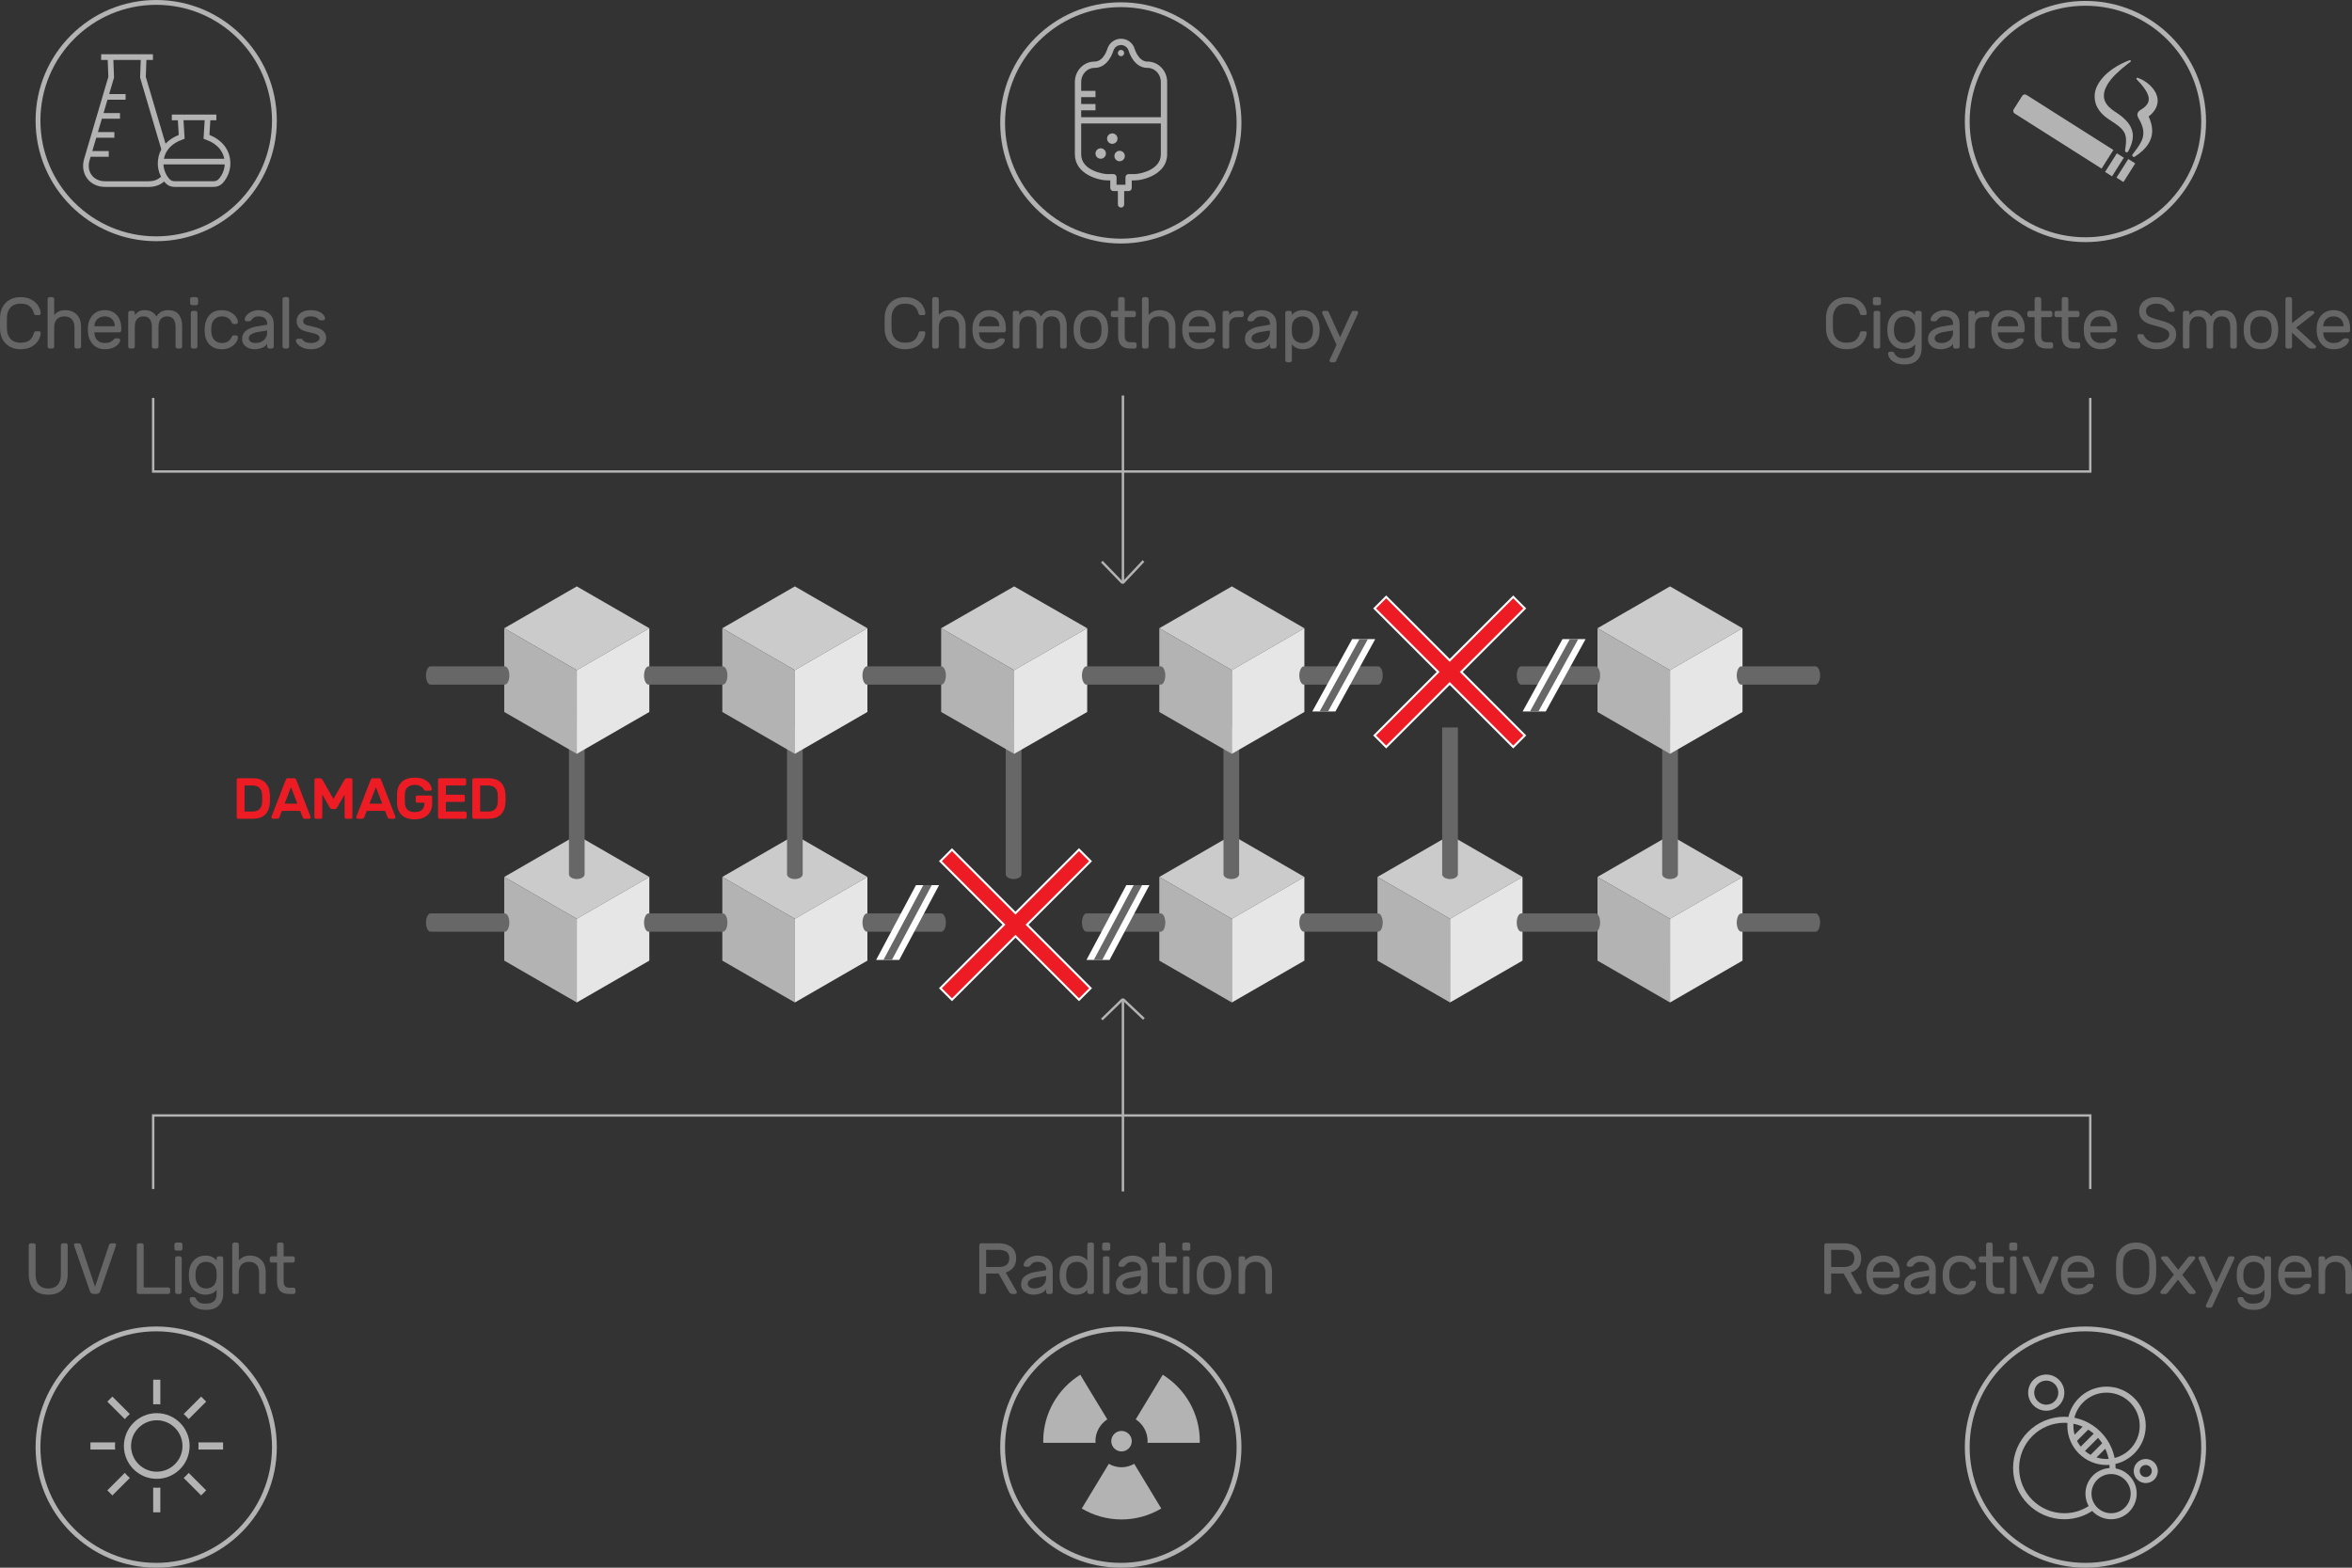 <?xml version="1.0" encoding="utf-8"?>
<!-- Generator: Adobe Illustrator 16.2.1, SVG Export Plug-In . SVG Version: 6.00 Build 0)  -->
<!DOCTYPE svg PUBLIC "-//W3C//DTD SVG 1.1//EN" "http://www.w3.org/Graphics/SVG/1.1/DTD/svg11.dtd">
<svg version="1.1" xmlns="http://www.w3.org/2000/svg" xmlns:xlink="http://www.w3.org/1999/xlink" x="0px" y="0px" width="975px"
	 height="650px" viewBox="0 0 975 650" enable-background="new 0 0 975 650" xml:space="preserve">
<rect x="0" y="0" width="975" height="650" fill="#333333" stroke="none"/>
<g id="Layer_2" display="none">
	<rect x="70" display="inline" fill="#F2F2F2" width="30" height="700"/>
	<rect x="170" display="inline" fill="#F2F2F2" width="30" height="700"/>
	<rect x="270" display="inline" fill="#F2F2F2" width="30" height="700"/>
	<rect x="370" display="inline" fill="#F2F2F2" width="30" height="700"/>
	<rect x="470" display="inline" fill="#F2F2F2" width="30" height="700"/>
	<rect x="570" display="inline" fill="#F2F2F2" width="30" height="700"/>
	<rect x="670" display="inline" fill="#F2F2F2" width="30" height="700"/>
	<rect x="770" display="inline" fill="#F2F2F2" width="30" height="700"/>
	<rect x="870" display="inline" fill="#F2F2F2" width="30" height="700"/>
	<rect x="970" display="inline" fill="#F2F2F2" width="30" height="700"/>
	<rect x="1070" display="inline" fill="#F2F2F2" width="30" height="700"/>
</g>
<g id="Layer_1">
	<g>
		<polygon fill-rule="evenodd" clip-rule="evenodd" fill="#CCCBCB" points="662.224,363.599 692.296,380.948 722.343,363.598 
			692.293,346.228 		"/>
		<polygon fill-rule="evenodd" clip-rule="evenodd" fill="#B3B3B3" points="662.224,363.599 662.224,398.3 692.292,415.649 
			692.296,380.948 		"/>
		<polygon fill-rule="evenodd" clip-rule="evenodd" fill="#E5E6E5" points="722.343,363.598 722.343,398.298 692.292,415.649 
			692.296,380.948 		"/>
	</g>
	<path fill-rule="evenodd" clip-rule="evenodd" fill="#676767" d="M695.565,362.461c0,1.119-1.467,2.01-3.258,2.01
		c-1.794,0-3.26-0.891-3.26-2.01v-60.844h6.518V362.461z"/>
	<g>
		<polygon fill-rule="evenodd" clip-rule="evenodd" fill="#CCCBCB" points="662.224,260.482 692.296,277.853 722.343,260.482 
			692.293,243.133 		"/>
		<polygon fill-rule="evenodd" clip-rule="evenodd" fill="#B3B3B3" points="662.224,260.482 662.224,295.204 692.292,312.554 
			692.296,277.853 		"/>
		<polygon fill-rule="evenodd" clip-rule="evenodd" fill="#E5E6E5" points="722.343,260.482 722.343,295.201 692.292,312.554 
			692.296,277.853 		"/>
	</g>
	<path fill-rule="evenodd" clip-rule="evenodd" fill="#676767" d="M721.862,283.873c-1.062,0-1.907-1.715-1.907-3.807
		s0.845-3.787,1.907-3.787h30.746c1.041,0,1.905,1.694,1.905,3.787s-0.864,3.807-1.905,3.807H721.862z"/>
	<path fill-rule="evenodd" clip-rule="evenodd" fill="#676767" d="M721.862,386.311c-1.062,0-1.907-1.694-1.907-3.787
		c0-2.104,0.845-3.805,1.907-3.805h30.746c1.041,0,1.905,1.702,1.905,3.805c0,2.092-0.864,3.787-1.905,3.787H721.862z"/>
	<g>
		<polygon fill-rule="evenodd" clip-rule="evenodd" fill="#CCCBCB" points="209.032,363.599 239.104,380.948 269.171,363.598 
			239.104,346.228 		"/>
		<polygon fill-rule="evenodd" clip-rule="evenodd" fill="#B3B3B3" points="209.032,363.599 209.034,398.3 239.102,415.649 
			239.104,380.948 		"/>
		<polygon fill-rule="evenodd" clip-rule="evenodd" fill="#E5E6E5" points="269.171,363.598 269.172,398.298 239.102,415.649 
			239.104,380.948 		"/>
	</g>
	<path fill-rule="evenodd" clip-rule="evenodd" fill="#676767" d="M242.351,362.461c0,1.119-1.446,2.01-3.249,2.01
		c-1.802,0-3.248-0.891-3.248-2.01v-60.844h6.497V362.461z"/>
	<g>
		<polygon fill-rule="evenodd" clip-rule="evenodd" fill="#CCCBCB" points="209.032,260.482 239.104,277.853 269.171,260.482 
			239.104,243.133 		"/>
		<polygon fill-rule="evenodd" clip-rule="evenodd" fill="#B3B3B3" points="209.032,260.482 209.034,295.204 239.102,312.554 
			239.104,277.853 		"/>
		<polygon fill-rule="evenodd" clip-rule="evenodd" fill="#E5E6E5" points="269.171,260.482 269.172,295.201 239.102,312.554 
			239.104,277.853 		"/>
	</g>
	<path fill-rule="evenodd" clip-rule="evenodd" fill="#676767" d="M178.492,283.873c-1.042,0-1.905-1.715-1.905-3.807
		s0.863-3.787,1.905-3.787h30.745c1.062,0,1.907,1.694,1.907,3.787s-0.844,3.807-1.907,3.807H178.492z"/>
	<path fill-rule="evenodd" clip-rule="evenodd" fill="#676767" d="M178.492,386.311c-1.042,0-1.905-1.694-1.905-3.787
		c0-2.104,0.863-3.805,1.905-3.805h30.745c1.062,0,1.907,1.702,1.907,3.805c0,2.092-0.844,3.787-1.907,3.787H178.492z"/>
	<g>
		<polygon fill-rule="evenodd" clip-rule="evenodd" fill="#CCCBCB" points="571.024,363.599 601.096,380.948 631.144,363.598 
			601.093,346.228 		"/>
		<polygon fill-rule="evenodd" clip-rule="evenodd" fill="#B3B3B3" points="571.024,363.599 571.024,398.3 601.093,415.649 
			601.096,380.948 		"/>
		<polygon fill-rule="evenodd" clip-rule="evenodd" fill="#E5E6E5" points="631.144,363.598 631.144,398.298 601.093,415.649 
			601.096,380.948 		"/>
	</g>
	<g>
		<polygon fill-rule="evenodd" clip-rule="evenodd" fill="#CCCBCB" points="480.579,363.599 510.649,380.948 540.716,363.598 
			510.649,346.228 		"/>
		<polygon fill-rule="evenodd" clip-rule="evenodd" fill="#B3B3B3" points="480.579,363.599 480.58,398.3 510.648,415.649 
			510.649,380.948 		"/>
		<polygon fill-rule="evenodd" clip-rule="evenodd" fill="#E5E6E5" points="540.716,363.598 540.719,398.298 510.648,415.649 
			510.649,380.948 		"/>
	</g>
	<g>
		<polygon fill-rule="evenodd" clip-rule="evenodd" fill="#CCCBCB" points="299.433,363.599 329.503,380.948 359.571,363.598 
			329.503,346.228 		"/>
		<polygon fill-rule="evenodd" clip-rule="evenodd" fill="#B3B3B3" points="299.433,363.599 299.434,398.3 329.501,415.649 
			329.503,380.948 		"/>
		<polygon fill-rule="evenodd" clip-rule="evenodd" fill="#E5E6E5" points="359.571,363.598 359.572,398.298 329.501,415.649 
			329.503,380.948 		"/>
	</g>
	<path fill-rule="evenodd" clip-rule="evenodd" fill="#676767" d="M332.75,362.461c0,1.119-1.446,2.01-3.249,2.01
		c-1.802,0-3.248-0.891-3.248-2.01v-60.844h6.497V362.461z"/>
	<path fill-rule="evenodd" clip-rule="evenodd" fill="#676767" d="M423.435,362.461c0,1.119-1.467,2.01-3.269,2.01
		c-1.782,0-3.249-0.891-3.249-2.01v-60.844h6.518V362.461z"/>
	<path fill-rule="evenodd" clip-rule="evenodd" fill="#676767" d="M513.681,362.461c0,1.119-1.445,2.01-3.249,2.01
		c-1.801,0-3.249-0.891-3.249-2.01v-60.844h6.497V362.461z"/>
	<path fill-rule="evenodd" clip-rule="evenodd" fill="#676767" d="M604.365,362.461c0,1.119-1.467,2.01-3.258,2.01
		c-1.794,0-3.26-0.891-3.26-2.01v-60.844h6.518V362.461z"/>
	<g>
		<polygon fill-rule="evenodd" clip-rule="evenodd" fill="#CCCBCB" points="480.579,260.482 510.649,277.853 540.716,260.482 
			510.649,243.133 		"/>
		<polygon fill-rule="evenodd" clip-rule="evenodd" fill="#B3B3B3" points="480.579,260.482 480.58,295.204 510.648,312.554 
			510.649,277.853 		"/>
		<polygon fill-rule="evenodd" clip-rule="evenodd" fill="#E5E6E5" points="540.716,260.482 540.719,295.201 510.648,312.554 
			510.649,277.853 		"/>
	</g>
	<g>
		<polygon fill-rule="evenodd" clip-rule="evenodd" fill="#CCCBCB" points="299.433,260.482 329.503,277.853 359.571,260.482 
			329.503,243.133 		"/>
		<polygon fill-rule="evenodd" clip-rule="evenodd" fill="#B3B3B3" points="299.433,260.482 299.434,295.204 329.501,312.554 
			329.503,277.853 		"/>
		<polygon fill-rule="evenodd" clip-rule="evenodd" fill="#E5E6E5" points="359.571,260.482 359.572,295.201 329.501,312.554 
			329.503,277.853 		"/>
	</g>
	<g>
		<polygon fill-rule="evenodd" clip-rule="evenodd" fill="#CCCBCB" points="390.15,260.482 420.409,277.853 450.685,260.482 
			420.408,243.133 		"/>
		<polygon fill-rule="evenodd" clip-rule="evenodd" fill="#B3B3B3" points="390.15,260.482 390.15,295.204 420.406,312.554 
			420.409,277.853 		"/>
		<polygon fill-rule="evenodd" clip-rule="evenodd" fill="#E5E6E5" points="450.685,260.482 450.685,295.201 420.406,312.554 
			420.409,277.853 		"/>
	</g>
	<path fill-rule="evenodd" clip-rule="evenodd" fill="#676767" d="M359.437,283.873c-1.042,0-1.905-1.715-1.905-3.807
		s0.862-3.787,1.905-3.787h30.746c1.062,0,1.92,1.694,1.92,3.787s-0.858,3.807-1.92,3.807H359.437z"/>
	<path fill-rule="evenodd" clip-rule="evenodd" fill="#676767" d="M450.411,283.873c-1.043,0-1.904-1.715-1.904-3.807
		s0.861-3.787,1.904-3.787h30.746c1.062,0,1.909,1.694,1.909,3.787s-0.847,3.807-1.909,3.807H450.411z"/>
	<path fill-rule="evenodd" clip-rule="evenodd" fill="#676767" d="M540.527,283.873c-1.043,0-1.905-1.715-1.905-3.807
		s0.861-3.787,1.905-3.787h30.766c1.041,0,1.905,1.694,1.905,3.787s-0.864,3.807-1.905,3.807H540.527z"/>
	<path fill-rule="evenodd" clip-rule="evenodd" fill="#676767" d="M359.437,386.311c-1.042,0-1.905-1.694-1.905-3.787
		c0-2.104,0.862-3.805,1.905-3.805h30.746c1.062,0,1.92,1.702,1.92,3.805c0,2.092-0.858,3.787-1.92,3.787H359.437z"/>
	<path fill-rule="evenodd" clip-rule="evenodd" fill="#676767" d="M450.411,386.311c-1.043,0-1.904-1.694-1.904-3.787
		c0-2.104,0.861-3.805,1.904-3.805h30.746c1.062,0,1.909,1.702,1.909,3.805c0,2.092-0.847,3.787-1.909,3.787H450.411z"/>
	<path fill-rule="evenodd" clip-rule="evenodd" fill="#676767" d="M540.527,386.311c-1.043,0-1.905-1.694-1.905-3.787
		c0-2.104,0.861-3.805,1.905-3.805h30.766c1.041,0,1.905,1.702,1.905,3.805c0,2.092-0.864,3.787-1.905,3.787H540.527z"/>
	<path fill-rule="evenodd" clip-rule="evenodd" fill="#676767" d="M268.892,283.873c-1.042,0-1.905-1.715-1.905-3.807
		s0.863-3.787,1.905-3.787h30.746c1.062,0,1.906,1.694,1.906,3.787s-0.844,3.807-1.906,3.807H268.892z"/>
	<path fill-rule="evenodd" clip-rule="evenodd" fill="#676767" d="M268.892,386.311c-1.042,0-1.905-1.694-1.905-3.787
		c0-2.104,0.863-3.805,1.905-3.805h30.746c1.062,0,1.906,1.702,1.906,3.805c0,2.092-0.844,3.787-1.906,3.787H268.892z"/>
	<path fill-rule="evenodd" clip-rule="evenodd" fill="#676767" d="M630.663,283.873c-1.063,0-1.908-1.715-1.908-3.807
		s0.845-3.787,1.908-3.787h30.746c1.042,0,1.905,1.694,1.905,3.787s-0.864,3.807-1.905,3.807H630.663z"/>
	<path fill-rule="evenodd" clip-rule="evenodd" fill="#676767" d="M630.663,386.311c-1.063,0-1.908-1.694-1.908-3.787
		c0-2.104,0.845-3.805,1.908-3.805h30.746c1.042,0,1.905,1.702,1.905,3.805c0,2.092-0.864,3.787-1.905,3.787H630.663z"/>
	<polygon fill-rule="evenodd" clip-rule="evenodd" fill="#FFFFFF" points="372.77,398 363.192,398 379.708,367 389.285,367 	"/>
	<polygon fill-rule="evenodd" clip-rule="evenodd" fill="#676767" points="369.732,398 366.229,398 382.745,367 386.248,367 	"/>
	<polygon fill-rule="evenodd" clip-rule="evenodd" fill="#FFFFFF" points="459.97,398 450.393,398 466.908,367 476.485,367 	"/>
	<polygon fill-rule="evenodd" clip-rule="evenodd" fill="#676767" points="456.933,398 453.429,398 469.945,367 473.448,367 	"/>
	<polygon fill="#ED1C24" stroke="#FFFFFF" stroke-width="0.843" stroke-miterlimit="10" points="452.084,357.065 447.296,352.278 
		420.961,378.612 394.627,352.278 389.839,357.065 416.173,383.401 389.839,409.735 394.627,414.523 420.961,388.188 
		447.296,414.523 452.084,409.735 425.75,383.401 	"/>
	<g>
		<path fill="#ED1C24" d="M111.923,331.078c0,0.784-0.016,1.376-0.048,1.776c-0.128,2.096-0.776,3.724-1.944,4.884
			c-1.168,1.161-2.872,1.74-5.112,1.74h-6.048c-0.176,0-0.328-0.064-0.456-0.192c-0.128-0.128-0.192-0.28-0.192-0.456v-15.504
			c0-0.176,0.063-0.328,0.192-0.456c0.128-0.128,0.28-0.192,0.456-0.192h5.928c2.288,0,4.023,0.58,5.208,1.74
			c1.184,1.16,1.84,2.788,1.968,4.884C111.907,329.702,111.923,330.294,111.923,331.078z M101.363,325.678v10.8h3.336
			c1.264,0,2.22-0.328,2.868-0.984c0.648-0.656,1.004-1.536,1.068-2.64c0.032-0.4,0.048-0.992,0.048-1.776
			c0-0.784-0.016-1.376-0.048-1.776c-0.064-1.104-0.428-1.984-1.092-2.64c-0.664-0.656-1.652-0.984-2.964-0.984H101.363z"/>
		<path fill="#ED1C24" d="M122.519,322.87c0.136,0.128,0.252,0.336,0.348,0.624l5.88,15.168c0.016,0.048,0.024,0.104,0.024,0.168
			c0,0.176-0.064,0.328-0.192,0.456c-0.128,0.128-0.28,0.192-0.456,0.192h-1.728c-0.48,0-0.792-0.2-0.936-0.6l-1.032-2.664h-7.584
			l-1.032,2.664c-0.144,0.4-0.456,0.6-0.936,0.6h-1.728c-0.176,0-0.328-0.064-0.456-0.192s-0.192-0.28-0.192-0.456
			c0-0.064,0.008-0.12,0.024-0.168l5.88-15.168c0.096-0.288,0.212-0.496,0.348-0.624c0.136-0.128,0.324-0.192,0.564-0.192h2.64
			C122.195,322.678,122.383,322.742,122.519,322.87z M120.635,326.374l-2.64,6.84h5.28L120.635,326.374z"/>
		<path fill="#ED1C24" d="M142.787,323.326c0.144-0.192,0.284-0.348,0.42-0.468c0.136-0.12,0.34-0.18,0.612-0.18h1.632
			c0.176,0,0.328,0.064,0.456,0.192s0.192,0.28,0.192,0.456v15.504c0,0.176-0.064,0.328-0.192,0.456s-0.28,0.192-0.456,0.192h-1.944
			c-0.176,0-0.328-0.064-0.456-0.192s-0.192-0.28-0.192-0.456v-9.384l-3.12,5.4c-0.256,0.4-0.552,0.6-0.888,0.6h-1.248
			c-0.336,0-0.632-0.2-0.888-0.6l-3.12-5.4v9.384c0,0.176-0.064,0.328-0.192,0.456s-0.28,0.192-0.456,0.192h-1.944
			c-0.176,0-0.328-0.064-0.456-0.192c-0.128-0.128-0.192-0.28-0.192-0.456v-15.504c0-0.176,0.063-0.328,0.192-0.456
			c0.128-0.128,0.28-0.192,0.456-0.192h1.632c0.272,0,0.476,0.06,0.612,0.18c0.136,0.12,0.276,0.276,0.42,0.468l4.56,7.92
			L142.787,323.326z"/>
		<path fill="#ED1C24" d="M157.703,322.87c0.136,0.128,0.252,0.336,0.348,0.624l5.88,15.168c0.016,0.048,0.024,0.104,0.024,0.168
			c0,0.176-0.064,0.328-0.192,0.456c-0.128,0.128-0.28,0.192-0.456,0.192h-1.728c-0.48,0-0.792-0.2-0.936-0.6l-1.032-2.664h-7.584
			l-1.032,2.664c-0.144,0.4-0.456,0.6-0.936,0.6h-1.728c-0.176,0-0.328-0.064-0.456-0.192s-0.192-0.28-0.192-0.456
			c0-0.064,0.008-0.12,0.024-0.168l5.88-15.168c0.096-0.288,0.212-0.496,0.348-0.624c0.136-0.128,0.324-0.192,0.564-0.192h2.64
			C157.378,322.678,157.566,322.742,157.703,322.87z M155.819,326.374l-2.64,6.84h5.28L155.819,326.374z"/>
		<path fill="#ED1C24" d="M175.991,323.254c1.047,0.544,1.796,1.18,2.244,1.908s0.696,1.404,0.744,2.028
			c0.016,0.192-0.04,0.348-0.168,0.468c-0.128,0.12-0.288,0.18-0.48,0.18h-1.944c-0.288,0-0.504-0.136-0.648-0.408
			c-0.72-1.328-2.008-1.992-3.864-1.992c-1.184,0-2.14,0.324-2.868,0.972s-1.116,1.516-1.164,2.604
			c-0.016,0.4-0.024,1.048-0.024,1.944c0,0.912,0.008,1.568,0.024,1.968c0.048,1.28,0.423,2.232,1.128,2.856
			c0.704,0.624,1.671,0.936,2.904,0.936c2.704,0,4.056-1.232,4.056-3.696v-0.192h-2.928c-0.176,0-0.328-0.064-0.456-0.192
			s-0.192-0.28-0.192-0.456v-1.704c0-0.176,0.064-0.328,0.192-0.456c0.128-0.128,0.28-0.192,0.456-0.192h5.52
			c0.176,0,0.328,0.064,0.456,0.192c0.128,0.128,0.192,0.28,0.192,0.456v2.64c0,1.296-0.276,2.44-0.828,3.432
			c-0.552,0.993-1.376,1.769-2.472,2.328c-1.096,0.561-2.428,0.84-3.996,0.84c-2.336,0-4.112-0.588-5.328-1.764
			c-1.216-1.176-1.864-2.772-1.944-4.788c-0.016-0.4-0.024-1.112-0.024-2.136c0-1.023,0.008-1.736,0.024-2.136
			c0.08-1.968,0.736-3.536,1.968-4.704c1.231-1.167,3-1.752,5.304-1.752C173.57,322.438,174.942,322.71,175.991,323.254z"/>
		<path fill="#ED1C24" d="M184.834,336.478h7.944c0.176,0,0.328,0.064,0.456,0.192c0.127,0.128,0.192,0.28,0.192,0.456v1.704
			c0,0.176-0.064,0.328-0.192,0.456c-0.128,0.128-0.28,0.192-0.456,0.192h-10.536c-0.176,0-0.328-0.064-0.456-0.192
			c-0.128-0.128-0.192-0.28-0.192-0.456v-15.504c0-0.176,0.063-0.328,0.192-0.456c0.128-0.128,0.28-0.192,0.456-0.192h10.344
			c0.176,0,0.328,0.064,0.456,0.192s0.192,0.28,0.192,0.456v1.704c0,0.176-0.064,0.328-0.192,0.456
			c-0.128,0.128-0.28,0.192-0.456,0.192h-7.752v3.816h7.224c0.176,0,0.328,0.064,0.456,0.192c0.128,0.128,0.192,0.28,0.192,0.456
			v1.704c0,0.176-0.064,0.328-0.192,0.456c-0.128,0.128-0.28,0.192-0.456,0.192h-7.224V336.478z"/>
		<path fill="#ED1C24" d="M209.602,331.078c0,0.784-0.016,1.376-0.048,1.776c-0.128,2.096-0.776,3.724-1.944,4.884
			c-1.168,1.161-2.872,1.74-5.112,1.74h-6.048c-0.176,0-0.328-0.064-0.456-0.192c-0.128-0.128-0.192-0.28-0.192-0.456v-15.504
			c0-0.176,0.063-0.328,0.192-0.456c0.128-0.128,0.28-0.192,0.456-0.192h5.928c2.288,0,4.023,0.58,5.208,1.74
			c1.184,1.16,1.84,2.788,1.968,4.884C209.586,329.702,209.602,330.294,209.602,331.078z M199.042,325.678v10.8h3.336
			c1.264,0,2.22-0.328,2.868-0.984c0.648-0.656,1.004-1.536,1.068-2.64c0.032-0.4,0.048-0.992,0.048-1.776
			c0-0.784-0.016-1.376-0.048-1.776c-0.064-1.104-0.428-1.984-1.092-2.64c-0.664-0.656-1.652-0.984-2.964-0.984H199.042z"/>
	</g>
	<polygon fill="#ED1C24" stroke="#FFFFFF" stroke-width="0.843" stroke-miterlimit="10" points="632.084,252.266 627.296,247.478 
		600.961,273.812 574.627,247.478 569.839,252.266 596.173,278.601 569.839,304.935 574.627,309.724 600.961,283.388 
		627.296,309.724 632.084,304.935 605.75,278.601 	"/>
	<polygon fill-rule="evenodd" clip-rule="evenodd" fill="#FFFFFF" points="553.57,295 543.993,295 560.508,265 570.085,265 	"/>
	<polygon fill-rule="evenodd" clip-rule="evenodd" fill="#676767" points="550.532,295 547.029,295 563.545,265 567.048,265 	"/>
	<polygon fill-rule="evenodd" clip-rule="evenodd" fill="#FFFFFF" points="640.77,295 631.192,295 647.708,265 657.285,265 	"/>
	<polygon fill-rule="evenodd" clip-rule="evenodd" fill="#676767" points="637.732,295 634.229,295 650.745,265 654.248,265 	"/>
</g>
<g id="Layer_3">
	<g>
		<path fill="#666666" d="M4.425,140.584c0.97,1.01,2.325,1.515,4.065,1.515c1.76,0,3.06-0.38,3.9-1.14
			c0.84-0.76,1.399-1.74,1.68-2.94c0.04-0.2,0.135-0.36,0.285-0.48s0.315-0.18,0.495-0.18h1.38c0.18,0,0.334,0.065,0.465,0.195
			c0.13,0.13,0.195,0.285,0.195,0.465c-0.041,0.98-0.36,1.995-0.96,3.045c-0.6,1.05-1.525,1.935-2.775,2.655
			c-1.25,0.72-2.805,1.08-4.665,1.08c-1.68,0-3.15-0.35-4.41-1.05c-1.26-0.7-2.235-1.665-2.925-2.895
			c-0.69-1.23-1.065-2.625-1.125-4.185C0.01,136.069,0,135.18,0,134c0-1.18,0.01-2.07,0.03-2.67c0.06-1.56,0.435-2.955,1.125-4.185
			c0.69-1.23,1.665-2.195,2.925-2.895c1.26-0.7,2.73-1.05,4.41-1.05c1.86,0,3.415,0.36,4.665,1.08
			c1.25,0.72,2.175,1.605,2.775,2.655c0.6,1.05,0.919,2.065,0.96,3.045c0,0.18-0.065,0.335-0.195,0.465
			c-0.13,0.13-0.285,0.195-0.465,0.195h-1.38c-0.18,0-0.345-0.06-0.495-0.18s-0.245-0.28-0.285-0.48c-0.28-1.2-0.84-2.18-1.68-2.94
			c-0.84-0.76-2.141-1.14-3.9-1.14c-1.74,0-3.095,0.505-4.065,1.515c-0.97,1.01-1.485,2.365-1.545,4.065
			c-0.02,0.6-0.03,1.44-0.03,2.52s0.01,1.92,0.03,2.52C2.94,138.22,3.455,139.575,4.425,140.584z"/>
		<path fill="#666666" d="M33.36,144.259c-0.161,0.161-0.35,0.24-0.57,0.24h-1.11c-0.22,0-0.41-0.08-0.57-0.24
			c-0.161-0.16-0.24-0.35-0.24-0.57v-7.92c0-1.5-0.37-2.64-1.11-3.42c-0.74-0.78-1.77-1.17-3.09-1.17c-1.3,0-2.325,0.39-3.075,1.17
			c-0.75,0.78-1.125,1.92-1.125,3.42v7.92c0,0.22-0.08,0.41-0.24,0.57c-0.161,0.161-0.351,0.24-0.57,0.24h-1.11
			c-0.22,0-0.41-0.08-0.57-0.24c-0.161-0.16-0.24-0.35-0.24-0.57v-19.68c0-0.22,0.08-0.41,0.24-0.57c0.16-0.16,0.35-0.24,0.57-0.24
			h1.11c0.22,0,0.41,0.08,0.57,0.24c0.16,0.16,0.24,0.35,0.24,0.57v6.63c0.44-0.58,1.045-1.065,1.815-1.455
			c0.77-0.39,1.715-0.585,2.835-0.585c1.26,0,2.38,0.27,3.36,0.81c0.979,0.54,1.745,1.315,2.295,2.325
			c0.55,1.01,0.825,2.205,0.825,3.585v8.37C33.6,143.91,33.52,144.1,33.36,144.259z"/>
		<path fill="#666666" d="M48.42,130.64c1.24,1.36,1.86,3.21,1.86,5.55V137c0,0.22-0.08,0.41-0.24,0.57
			c-0.16,0.161-0.35,0.24-0.57,0.24H39.15v0.18c0.04,1.32,0.445,2.355,1.215,3.105c0.77,0.75,1.765,1.125,2.985,1.125
			c1,0,1.775-0.13,2.325-0.39c0.55-0.26,1.045-0.63,1.485-1.11c0.16-0.16,0.305-0.27,0.435-0.33c0.13-0.06,0.305-0.09,0.525-0.09
			h0.9c0.24,0,0.44,0.081,0.6,0.24c0.16,0.16,0.23,0.35,0.21,0.57c-0.08,0.54-0.375,1.095-0.885,1.665
			c-0.51,0.57-1.24,1.05-2.19,1.44c-0.95,0.39-2.085,0.585-3.405,0.585c-1.28,0-2.42-0.295-3.42-0.885
			c-1-0.59-1.795-1.405-2.385-2.445c-0.59-1.04-0.945-2.21-1.065-3.51c-0.04-0.6-0.06-1.06-0.06-1.38c0-0.32,0.02-0.78,0.06-1.38
			c0.12-1.24,0.475-2.36,1.065-3.36c0.589-1,1.38-1.79,2.37-2.37c0.99-0.58,2.135-0.87,3.435-0.87
			C45.49,128.6,47.179,129.28,48.42,130.64z M47.58,135.29v-0.09c0-1.22-0.385-2.195-1.155-2.925
			c-0.77-0.73-1.795-1.095-3.075-1.095c-1.16,0-2.145,0.37-2.955,1.11c-0.81,0.74-1.225,1.71-1.245,2.91v0.09H47.58z"/>
		<path fill="#666666" d="M57.509,129.154c0.6-0.37,1.399-0.555,2.4-0.555c2.34,0,3.979,0.87,4.92,2.61
			c0.58-0.84,1.24-1.485,1.98-1.935c0.74-0.45,1.71-0.675,2.91-0.675c1.96,0,3.415,0.59,4.365,1.77c0.95,1.18,1.425,2.85,1.425,5.01
			v8.31c0,0.22-0.08,0.41-0.24,0.57c-0.16,0.161-0.35,0.24-0.57,0.24h-1.11c-0.221,0-0.41-0.08-0.57-0.24
			c-0.16-0.16-0.24-0.35-0.24-0.57v-8.01c0-3-1.181-4.5-3.54-4.5c-1.08,0-1.94,0.36-2.58,1.08c-0.64,0.72-0.96,1.791-0.96,3.21v8.22
			c0,0.22-0.08,0.41-0.24,0.57c-0.16,0.161-0.35,0.24-0.57,0.24h-1.11c-0.22,0-0.41-0.08-0.57-0.24c-0.16-0.16-0.24-0.35-0.24-0.57
			v-8.01c0-3-1.18-4.5-3.54-4.5c-1.08,0-1.94,0.36-2.58,1.08c-0.64,0.72-0.96,1.791-0.96,3.21v8.22c0,0.22-0.08,0.41-0.24,0.57
			c-0.161,0.161-0.351,0.24-0.57,0.24h-1.11c-0.22,0-0.41-0.08-0.57-0.24c-0.161-0.16-0.24-0.35-0.24-0.57v-13.98
			c0-0.22,0.08-0.41,0.24-0.57c0.16-0.16,0.35-0.24,0.57-0.24h1.11c0.22,0,0.41,0.08,0.57,0.24c0.16,0.16,0.24,0.35,0.24,0.57v0.93
			C56.369,130.02,56.909,129.525,57.509,129.154z"/>
		<path fill="#666666" d="M81.899,126.29c-0.16,0.16-0.35,0.24-0.57,0.24h-1.71c-0.22,0-0.41-0.08-0.57-0.24
			c-0.16-0.16-0.24-0.35-0.24-0.57v-1.71c0-0.22,0.08-0.41,0.24-0.57c0.16-0.16,0.35-0.24,0.57-0.24h1.71
			c0.22,0,0.41,0.08,0.57,0.24c0.16,0.16,0.24,0.35,0.24,0.57v1.71C82.139,125.94,82.059,126.13,81.899,126.29z M81.6,144.259
			c-0.161,0.161-0.351,0.24-0.57,0.24h-1.11c-0.22,0-0.41-0.08-0.57-0.24c-0.161-0.16-0.24-0.35-0.24-0.57v-13.98
			c0-0.22,0.08-0.41,0.24-0.57c0.16-0.16,0.35-0.24,0.57-0.24h1.11c0.22,0,0.41,0.08,0.57,0.24c0.16,0.16,0.24,0.35,0.24,0.57v13.98
			C81.839,143.91,81.759,144.1,81.6,144.259z"/>
		<path fill="#666666" d="M95.939,139.879c0.14-0.3,0.28-0.51,0.42-0.63c0.14-0.12,0.33-0.18,0.57-0.18h0.9
			c0.22,0,0.41,0.075,0.57,0.225c0.16,0.15,0.24,0.325,0.24,0.525c0,0.68-0.27,1.41-0.81,2.19c-0.54,0.78-1.32,1.44-2.34,1.98
			c-1.02,0.54-2.22,0.81-3.6,0.81c-1.42,0-2.65-0.3-3.69-0.9s-1.84-1.425-2.4-2.475c-0.56-1.05-0.87-2.225-0.93-3.525
			c-0.02-0.24-0.03-0.7-0.03-1.38c0-0.48,0.01-0.82,0.03-1.02c0.18-2.04,0.87-3.7,2.07-4.98c1.2-1.28,2.85-1.92,4.95-1.92
			c1.38,0,2.575,0.265,3.585,0.795c1.01,0.53,1.78,1.18,2.31,1.95s0.815,1.495,0.855,2.175c0.02,0.22-0.055,0.41-0.225,0.57
			c-0.17,0.161-0.365,0.24-0.585,0.24h-0.9c-0.24,0-0.43-0.06-0.57-0.18c-0.14-0.12-0.28-0.33-0.42-0.63
			c-0.7-1.56-2.05-2.34-4.05-2.34c-1.1,0-2.06,0.37-2.88,1.11c-0.82,0.74-1.29,1.86-1.41,3.36c-0.02,0.22-0.03,0.581-0.03,1.08
			c0,0.46,0.01,0.8,0.03,1.02c0.14,1.5,0.615,2.62,1.425,3.36c0.81,0.74,1.765,1.11,2.865,1.11
			C93.889,142.22,95.239,141.439,95.939,139.879z"/>
		<path fill="#666666" d="M110.759,134.629v-0.39c0-0.98-0.325-1.735-0.975-2.265c-0.65-0.53-1.495-0.795-2.535-0.795
			c-0.8,0-1.425,0.135-1.875,0.405c-0.45,0.27-0.875,0.675-1.275,1.215c-0.12,0.161-0.25,0.27-0.39,0.33
			c-0.14,0.06-0.33,0.09-0.57,0.09h-0.9c-0.22,0-0.416-0.08-0.585-0.24c-0.17-0.16-0.245-0.35-0.225-0.57
			c0.06-0.6,0.355-1.195,0.885-1.785c0.529-0.59,1.234-1.075,2.115-1.455c0.88-0.379,1.82-0.57,2.82-0.57
			c1.86,0,3.365,0.52,4.515,1.56c1.15,1.04,1.725,2.5,1.725,4.38v9.15c0,0.22-0.08,0.41-0.24,0.57c-0.16,0.161-0.35,0.24-0.57,0.24
			h-1.11c-0.22,0-0.41-0.08-0.57-0.24c-0.16-0.16-0.24-0.35-0.24-0.57v-1.23c-0.32,0.72-1,1.29-2.04,1.71
			c-1.04,0.42-2.08,0.63-3.12,0.63c-1.02,0-1.93-0.185-2.73-0.555c-0.8-0.37-1.415-0.875-1.845-1.515
			c-0.431-0.64-0.645-1.36-0.645-2.16c0-1.5,0.56-2.674,1.68-3.525c1.12-0.85,2.61-1.425,4.47-1.725L110.759,134.629z
			 M110.759,137.029l-3.54,0.57c-1.3,0.2-2.31,0.525-3.03,0.975c-0.72,0.45-1.08,1.015-1.08,1.695c0,0.5,0.229,0.95,0.69,1.35
			c0.46,0.4,1.16,0.6,2.1,0.6c1.44,0,2.61-0.41,3.51-1.23s1.35-1.89,1.35-3.21V137.029z"/>
		<path fill="#666666" d="M119.609,144.259c-0.161,0.161-0.351,0.24-0.57,0.24h-1.11c-0.22,0-0.41-0.08-0.57-0.24
			c-0.161-0.16-0.24-0.35-0.24-0.57v-19.68c0-0.22,0.08-0.41,0.24-0.57c0.16-0.16,0.35-0.24,0.57-0.24h1.11
			c0.22,0,0.41,0.08,0.57,0.24c0.16,0.16,0.24,0.35,0.24,0.57v19.68C119.849,143.91,119.769,144.1,119.609,144.259z"/>
		<path fill="#666666" d="M122.969,133.1c0-0.82,0.22-1.57,0.66-2.25c0.44-0.68,1.095-1.225,1.965-1.635
			c0.87-0.41,1.935-0.615,3.195-0.615c1.24,0,2.31,0.18,3.21,0.54c0.9,0.36,1.585,0.81,2.055,1.35c0.47,0.54,0.705,1.06,0.705,1.56
			c0,0.2-0.08,0.375-0.24,0.525c-0.16,0.15-0.35,0.225-0.57,0.225h-0.99c-0.38,0-0.68-0.14-0.9-0.42c-0.62-0.8-1.71-1.2-3.27-1.2
			c-0.92,0-1.665,0.17-2.235,0.51c-0.57,0.34-0.855,0.81-0.855,1.41c0,0.5,0.14,0.88,0.42,1.14c0.28,0.26,0.7,0.47,1.26,0.63
			s1.55,0.4,2.97,0.72c1.76,0.38,3.01,0.96,3.75,1.74c0.74,0.78,1.11,1.73,1.11,2.85c0,0.82-0.255,1.58-0.765,2.28
			c-0.51,0.7-1.241,1.265-2.19,1.695c-0.95,0.43-2.055,0.645-3.315,0.645c-1.24,0-2.335-0.195-3.285-0.585
			c-0.95-0.39-1.686-0.865-2.205-1.425c-0.521-0.56-0.78-1.09-0.78-1.59c0-0.2,0.08-0.375,0.24-0.525
			c0.16-0.15,0.35-0.225,0.57-0.225h1.08c0.18,0,0.34,0.02,0.48,0.06c0.14,0.041,0.27,0.15,0.39,0.33c0.66,0.92,1.83,1.38,3.51,1.38
			c0.94,0,1.765-0.195,2.475-0.585c0.71-0.39,1.065-0.875,1.065-1.455c0-0.48-0.175-0.865-0.525-1.155
			c-0.35-0.29-0.855-0.53-1.515-0.72c-0.66-0.19-1.69-0.435-3.09-0.735C124.428,136.95,122.969,135.459,122.969,133.1z"/>
	</g>
	<g>
		<path fill="#666666" d="M371.125,140.584c0.97,1.01,2.325,1.515,4.065,1.515c1.76,0,3.06-0.38,3.9-1.14
			c0.84-0.76,1.399-1.74,1.68-2.94c0.04-0.2,0.135-0.36,0.285-0.48s0.315-0.18,0.495-0.18h1.38c0.18,0,0.334,0.065,0.465,0.195
			c0.13,0.13,0.195,0.285,0.195,0.465c-0.041,0.98-0.36,1.995-0.96,3.045c-0.6,1.05-1.525,1.935-2.775,2.655
			c-1.25,0.72-2.805,1.08-4.665,1.08c-1.68,0-3.15-0.35-4.41-1.05c-1.26-0.7-2.235-1.665-2.925-2.895
			c-0.69-1.23-1.065-2.625-1.125-4.185c-0.02-0.6-0.03-1.49-0.03-2.67c0-1.18,0.01-2.07,0.03-2.67
			c0.06-1.56,0.435-2.955,1.125-4.185c0.69-1.23,1.665-2.195,2.925-2.895c1.26-0.7,2.73-1.05,4.41-1.05
			c1.86,0,3.415,0.36,4.665,1.08c1.25,0.72,2.175,1.605,2.775,2.655c0.6,1.05,0.919,2.065,0.96,3.045
			c0,0.18-0.065,0.335-0.195,0.465c-0.13,0.13-0.285,0.195-0.465,0.195h-1.38c-0.18,0-0.345-0.06-0.495-0.18s-0.245-0.28-0.285-0.48
			c-0.28-1.2-0.84-2.18-1.68-2.94c-0.84-0.76-2.141-1.14-3.9-1.14c-1.74,0-3.095,0.505-4.065,1.515
			c-0.97,1.01-1.485,2.365-1.545,4.065c-0.02,0.6-0.03,1.44-0.03,2.52s0.01,1.92,0.03,2.52
			C369.64,138.22,370.155,139.575,371.125,140.584z"/>
		<path fill="#666666" d="M400.06,144.259c-0.161,0.161-0.35,0.24-0.57,0.24h-1.11c-0.22,0-0.41-0.08-0.57-0.24
			c-0.161-0.16-0.24-0.35-0.24-0.57v-7.92c0-1.5-0.37-2.64-1.11-3.42c-0.74-0.78-1.77-1.17-3.09-1.17c-1.3,0-2.325,0.39-3.075,1.17
			c-0.75,0.78-1.125,1.92-1.125,3.42v7.92c0,0.22-0.08,0.41-0.24,0.57c-0.161,0.161-0.351,0.24-0.57,0.24h-1.11
			c-0.22,0-0.41-0.08-0.57-0.24c-0.161-0.16-0.24-0.35-0.24-0.57v-19.68c0-0.22,0.08-0.41,0.24-0.57c0.16-0.16,0.35-0.24,0.57-0.24
			h1.11c0.22,0,0.41,0.08,0.57,0.24c0.16,0.16,0.24,0.35,0.24,0.57v6.63c0.44-0.58,1.045-1.065,1.815-1.455
			c0.77-0.39,1.715-0.585,2.835-0.585c1.26,0,2.38,0.27,3.36,0.81c0.979,0.54,1.745,1.315,2.295,2.325
			c0.55,1.01,0.825,2.205,0.825,3.585v8.37C400.3,143.91,400.22,144.1,400.06,144.259z"/>
		<path fill="#666666" d="M415.12,130.64c1.24,1.36,1.86,3.21,1.86,5.55V137c0,0.22-0.08,0.41-0.24,0.57
			c-0.16,0.161-0.35,0.24-0.57,0.24h-10.32v0.18c0.04,1.32,0.445,2.355,1.215,3.105c0.77,0.75,1.765,1.125,2.985,1.125
			c1,0,1.775-0.13,2.325-0.39c0.55-0.26,1.045-0.63,1.485-1.11c0.16-0.16,0.305-0.27,0.435-0.33c0.13-0.06,0.305-0.09,0.525-0.09
			h0.9c0.24,0,0.44,0.081,0.6,0.24c0.16,0.16,0.23,0.35,0.21,0.57c-0.08,0.54-0.375,1.095-0.885,1.665
			c-0.51,0.57-1.24,1.05-2.19,1.44c-0.95,0.39-2.085,0.585-3.405,0.585c-1.28,0-2.42-0.295-3.42-0.885
			c-1-0.59-1.795-1.405-2.385-2.445c-0.59-1.04-0.945-2.21-1.065-3.51c-0.04-0.6-0.06-1.06-0.06-1.38c0-0.32,0.02-0.78,0.06-1.38
			c0.12-1.24,0.475-2.36,1.065-3.36c0.589-1,1.38-1.79,2.37-2.37c0.99-0.58,2.135-0.87,3.435-0.87
			C412.19,128.6,413.879,129.28,415.12,130.64z M414.28,135.29v-0.09c0-1.22-0.385-2.195-1.155-2.925
			c-0.77-0.73-1.795-1.095-3.075-1.095c-1.16,0-2.145,0.37-2.955,1.11c-0.81,0.74-1.225,1.71-1.245,2.91v0.09H414.28z"/>
		<path fill="#666666" d="M424.209,129.154c0.6-0.37,1.399-0.555,2.4-0.555c2.34,0,3.979,0.87,4.92,2.61
			c0.58-0.84,1.24-1.485,1.98-1.935c0.74-0.45,1.71-0.675,2.91-0.675c1.96,0,3.415,0.59,4.365,1.77c0.95,1.18,1.425,2.85,1.425,5.01
			v8.31c0,0.22-0.08,0.41-0.24,0.57c-0.16,0.161-0.35,0.24-0.57,0.24h-1.11c-0.221,0-0.41-0.08-0.57-0.24
			c-0.16-0.16-0.24-0.35-0.24-0.57v-8.01c0-3-1.181-4.5-3.54-4.5c-1.08,0-1.94,0.36-2.58,1.08c-0.64,0.72-0.96,1.791-0.96,3.21v8.22
			c0,0.22-0.08,0.41-0.24,0.57c-0.16,0.161-0.35,0.24-0.57,0.24h-1.11c-0.22,0-0.41-0.08-0.57-0.24c-0.16-0.16-0.24-0.35-0.24-0.57
			v-8.01c0-3-1.18-4.5-3.54-4.5c-1.08,0-1.94,0.36-2.58,1.08c-0.64,0.72-0.96,1.791-0.96,3.21v8.22c0,0.22-0.08,0.41-0.24,0.57
			c-0.161,0.161-0.351,0.24-0.57,0.24h-1.11c-0.22,0-0.41-0.08-0.57-0.24c-0.161-0.16-0.24-0.35-0.24-0.57v-13.98
			c0-0.22,0.08-0.41,0.24-0.57c0.16-0.16,0.35-0.24,0.57-0.24h1.11c0.22,0,0.41,0.08,0.57,0.24c0.16,0.16,0.24,0.35,0.24,0.57v0.93
			C423.069,130.02,423.609,129.525,424.209,129.154z"/>
		<path fill="#666666" d="M459.37,136.729c0,0.48-0.02,0.94-0.06,1.38c-0.18,2.04-0.885,3.666-2.115,4.875
			c-1.23,1.21-2.895,1.815-4.995,1.815s-3.765-0.604-4.995-1.815c-1.23-1.209-1.935-2.835-2.115-4.875
			c-0.02-0.22-0.03-0.68-0.03-1.38c0-0.74,0.01-1.22,0.03-1.44c0.16-2.04,0.86-3.665,2.1-4.875c1.24-1.21,2.91-1.815,5.01-1.815
			s3.77,0.605,5.01,1.815c1.24,1.21,1.94,2.835,2.1,4.875C459.35,135.729,459.37,136.209,459.37,136.729z M455.305,132.35
			c-0.73-0.78-1.766-1.17-3.105-1.17c-1.34,0-2.375,0.39-3.105,1.17c-0.73,0.78-1.155,1.81-1.275,3.09
			c-0.02,0.24-0.03,0.67-0.03,1.29c0,0.6,0.01,1.01,0.03,1.23c0.12,1.28,0.545,2.31,1.275,3.09c0.729,0.78,1.765,1.17,3.105,1.17
			c1.339,0,2.375-0.39,3.105-1.17c0.729-0.78,1.155-1.81,1.275-3.09c0.04-0.439,0.06-0.85,0.06-1.23c0-0.38-0.02-0.81-0.06-1.29
			C456.459,134.16,456.034,133.129,455.305,132.35z"/>
		<path fill="#666666" d="M466.765,141.229c0.35,0.46,1.015,0.69,1.995,0.69h1.59c0.22,0,0.41,0.08,0.57,0.24s0.24,0.35,0.24,0.57
			v0.96c0,0.22-0.08,0.41-0.24,0.57c-0.16,0.161-0.35,0.24-0.57,0.24h-1.89c-1.7,0-2.95-0.445-3.75-1.335
			c-0.8-0.89-1.2-2.195-1.2-3.915v-7.77h-2.22c-0.22,0-0.41-0.08-0.57-0.24c-0.16-0.16-0.24-0.35-0.24-0.57v-0.96
			c0-0.22,0.08-0.41,0.24-0.57c0.16-0.16,0.35-0.24,0.57-0.24h2.22v-4.89c0-0.22,0.08-0.41,0.24-0.57c0.16-0.16,0.35-0.24,0.57-0.24
			h1.11c0.22,0,0.41,0.08,0.57,0.24c0.16,0.16,0.24,0.35,0.24,0.57v4.89h3.81c0.22,0,0.41,0.08,0.57,0.24
			c0.16,0.16,0.24,0.35,0.24,0.57v0.96c0,0.22-0.081,0.41-0.24,0.57c-0.16,0.16-0.35,0.24-0.57,0.24h-3.81v7.77
			C466.24,140.11,466.415,140.77,466.765,141.229z"/>
		<path fill="#666666" d="M487.03,144.259c-0.161,0.161-0.35,0.24-0.57,0.24h-1.11c-0.22,0-0.41-0.08-0.57-0.24
			c-0.161-0.16-0.24-0.35-0.24-0.57v-7.92c0-1.5-0.37-2.64-1.11-3.42c-0.74-0.78-1.77-1.17-3.09-1.17c-1.3,0-2.325,0.39-3.075,1.17
			c-0.75,0.78-1.125,1.92-1.125,3.42v7.92c0,0.22-0.08,0.41-0.24,0.57c-0.161,0.161-0.351,0.24-0.57,0.24h-1.11
			c-0.22,0-0.41-0.08-0.57-0.24c-0.161-0.16-0.24-0.35-0.24-0.57v-19.68c0-0.22,0.08-0.41,0.24-0.57c0.16-0.16,0.35-0.24,0.57-0.24
			h1.11c0.22,0,0.41,0.08,0.57,0.24c0.16,0.16,0.24,0.35,0.24,0.57v6.63c0.44-0.58,1.045-1.065,1.815-1.455
			c0.77-0.39,1.715-0.585,2.835-0.585c1.26,0,2.38,0.27,3.36,0.81c0.979,0.54,1.745,1.315,2.295,2.325
			c0.55,1.01,0.825,2.205,0.825,3.585v8.37C487.27,143.91,487.189,144.1,487.03,144.259z"/>
		<path fill="#666666" d="M502.09,130.64c1.24,1.36,1.86,3.21,1.86,5.55V137c0,0.22-0.08,0.41-0.24,0.57
			c-0.16,0.161-0.35,0.24-0.57,0.24h-10.32v0.18c0.04,1.32,0.445,2.355,1.215,3.105c0.77,0.75,1.765,1.125,2.985,1.125
			c1,0,1.775-0.13,2.325-0.39c0.55-0.26,1.045-0.63,1.485-1.11c0.16-0.16,0.305-0.27,0.435-0.33c0.13-0.06,0.305-0.09,0.525-0.09
			h0.9c0.24,0,0.44,0.081,0.6,0.24c0.16,0.16,0.23,0.35,0.21,0.57c-0.08,0.54-0.375,1.095-0.885,1.665
			c-0.51,0.57-1.24,1.05-2.19,1.44c-0.95,0.39-2.085,0.585-3.405,0.585c-1.28,0-2.42-0.295-3.42-0.885
			c-1-0.59-1.795-1.405-2.385-2.445c-0.59-1.04-0.945-2.21-1.065-3.51c-0.04-0.6-0.06-1.06-0.06-1.38c0-0.32,0.02-0.78,0.06-1.38
			c0.12-1.24,0.475-2.36,1.065-3.36c0.589-1,1.38-1.79,2.37-2.37c0.99-0.58,2.135-0.87,3.435-0.87
			C499.16,128.6,500.849,129.28,502.09,130.64z M501.25,135.29v-0.09c0-1.22-0.385-2.195-1.155-2.925
			c-0.77-0.73-1.795-1.095-3.075-1.095c-1.16,0-2.145,0.37-2.955,1.11c-0.81,0.74-1.225,1.71-1.245,2.91v0.09H501.25z"/>
		<path fill="#666666" d="M515.319,129.14c0.16,0.16,0.24,0.35,0.24,0.57v0.96c0,0.22-0.08,0.41-0.24,0.57
			c-0.161,0.16-0.351,0.24-0.57,0.24h-1.74c-1.121,0-1.976,0.295-2.565,0.885c-0.59,0.59-0.885,1.445-0.885,2.565v8.76
			c0,0.22-0.08,0.41-0.24,0.57c-0.161,0.161-0.351,0.24-0.57,0.24h-1.11c-0.22,0-0.41-0.08-0.57-0.24
			c-0.161-0.16-0.24-0.35-0.24-0.57v-13.98c0-0.22,0.08-0.41,0.24-0.57c0.16-0.16,0.35-0.24,0.57-0.24h1.11
			c0.22,0,0.41,0.08,0.57,0.24c0.16,0.16,0.24,0.35,0.24,0.57v0.93c0.4-0.6,0.88-1.04,1.44-1.32c0.56-0.28,1.29-0.42,2.19-0.42h1.56
			C514.969,128.899,515.159,128.979,515.319,129.14z"/>
		<path fill="#666666" d="M526.449,134.629v-0.39c0-0.98-0.325-1.735-0.975-2.265c-0.65-0.53-1.495-0.795-2.535-0.795
			c-0.8,0-1.425,0.135-1.875,0.405c-0.45,0.27-0.875,0.675-1.275,1.215c-0.12,0.161-0.25,0.27-0.39,0.33
			c-0.14,0.06-0.33,0.09-0.57,0.09h-0.9c-0.22,0-0.416-0.08-0.585-0.24c-0.17-0.16-0.245-0.35-0.225-0.57
			c0.06-0.6,0.355-1.195,0.885-1.785c0.529-0.59,1.234-1.075,2.115-1.455c0.88-0.379,1.82-0.57,2.82-0.57
			c1.86,0,3.365,0.52,4.515,1.56c1.15,1.04,1.725,2.5,1.725,4.38v9.15c0,0.22-0.08,0.41-0.24,0.57c-0.16,0.161-0.35,0.24-0.57,0.24
			h-1.11c-0.22,0-0.41-0.08-0.57-0.24c-0.16-0.16-0.24-0.35-0.24-0.57v-1.23c-0.32,0.72-1,1.29-2.04,1.71
			c-1.04,0.42-2.08,0.63-3.12,0.63c-1.02,0-1.93-0.185-2.73-0.555c-0.8-0.37-1.415-0.875-1.845-1.515
			c-0.431-0.64-0.645-1.36-0.645-2.16c0-1.5,0.56-2.674,1.68-3.525c1.12-0.85,2.61-1.425,4.47-1.725L526.449,134.629z
			 M526.449,137.029l-3.54,0.57c-1.3,0.2-2.31,0.525-3.03,0.975c-0.72,0.45-1.08,1.015-1.08,1.695c0,0.5,0.229,0.95,0.69,1.35
			c0.46,0.4,1.16,0.6,2.1,0.6c1.44,0,2.61-0.41,3.51-1.23s1.35-1.89,1.35-3.21V137.029z"/>
		<path fill="#666666" d="M535.539,149.39c0,0.22-0.08,0.41-0.24,0.57c-0.161,0.16-0.351,0.24-0.57,0.24h-1.11
			c-0.22,0-0.41-0.081-0.57-0.24c-0.161-0.16-0.24-0.35-0.24-0.57v-19.68c0-0.22,0.08-0.41,0.24-0.57c0.16-0.16,0.35-0.24,0.57-0.24
			h1.11c0.22,0,0.41,0.08,0.57,0.24c0.16,0.16,0.24,0.35,0.24,0.57v0.93c1.02-1.36,2.57-2.04,4.65-2.04
			c1.24,0,2.365,0.29,3.375,0.87c1.01,0.58,1.82,1.41,2.43,2.49c0.61,1.08,0.945,2.34,1.005,3.78c0.02,0.2,0.03,0.52,0.03,0.96
			c0,0.46-0.011,0.79-0.03,0.99c-0.06,1.44-0.395,2.695-1.005,3.765c-0.61,1.07-1.415,1.895-2.415,2.475
			c-1,0.58-2.13,0.87-3.39,0.87c-1.12,0-2.065-0.195-2.835-0.585c-0.77-0.39-1.375-0.875-1.815-1.455V149.39z M536.799,141.049
			c0.78,0.78,1.81,1.17,3.09,1.17c1.3,0,2.335-0.42,3.105-1.26c0.77-0.84,1.195-1.98,1.275-3.42c0.02-0.2,0.03-0.48,0.03-0.84
			c0-0.36-0.011-0.64-0.03-0.84c-0.08-1.44-0.505-2.58-1.275-3.42c-0.77-0.84-1.805-1.26-3.105-1.26c-1.24,0-2.26,0.385-3.06,1.155
			c-0.8,0.77-1.23,1.795-1.29,3.075l-0.03,1.17l0.03,1.2C535.599,139.18,536.019,140.27,536.799,141.049z"/>
		<path fill="#666666" d="M553.089,150.2h-1.23c-0.2,0-0.371-0.07-0.51-0.21c-0.14-0.141-0.21-0.311-0.21-0.51
			c0-0.08,0.01-0.15,0.03-0.21l2.88-6.27l-5.94-13.17c-0.021-0.06-0.03-0.13-0.03-0.21c0-0.2,0.07-0.37,0.21-0.51
			c0.14-0.14,0.31-0.21,0.51-0.21h1.23c0.4,0,0.69,0.24,0.87,0.72l4.62,10.2l4.68-10.2c0.18-0.48,0.47-0.72,0.87-0.72h1.23
			c0.2,0,0.37,0.07,0.51,0.21c0.14,0.14,0.21,0.311,0.21,0.51c0,0.08-0.01,0.15-0.03,0.21l-9.03,19.65
			C553.779,149.959,553.488,150.2,553.089,150.2z"/>
	</g>
	<g>
		<path fill="#666666" d="M761.371,140.584c0.97,1.01,2.325,1.515,4.065,1.515c1.76,0,3.06-0.38,3.9-1.14
			c0.84-0.76,1.399-1.74,1.68-2.94c0.04-0.2,0.135-0.36,0.285-0.48s0.315-0.18,0.495-0.18h1.38c0.18,0,0.334,0.065,0.465,0.195
			c0.13,0.13,0.195,0.285,0.195,0.465c-0.041,0.98-0.36,1.995-0.96,3.045c-0.6,1.05-1.525,1.935-2.775,2.655
			c-1.25,0.72-2.805,1.08-4.665,1.08c-1.68,0-3.15-0.35-4.41-1.05c-1.26-0.7-2.235-1.665-2.925-2.895
			c-0.69-1.23-1.065-2.625-1.125-4.185c-0.02-0.6-0.03-1.49-0.03-2.67c0-1.18,0.01-2.07,0.03-2.67
			c0.06-1.56,0.435-2.955,1.125-4.185c0.69-1.23,1.665-2.195,2.925-2.895c1.26-0.7,2.73-1.05,4.41-1.05
			c1.86,0,3.415,0.36,4.665,1.08c1.25,0.72,2.175,1.605,2.775,2.655c0.6,1.05,0.919,2.065,0.96,3.045
			c0,0.18-0.065,0.335-0.195,0.465c-0.13,0.13-0.285,0.195-0.465,0.195h-1.38c-0.18,0-0.345-0.06-0.495-0.18s-0.245-0.28-0.285-0.48
			c-0.28-1.2-0.84-2.18-1.68-2.94c-0.84-0.76-2.141-1.14-3.9-1.14c-1.74,0-3.095,0.505-4.065,1.515
			c-0.97,1.01-1.485,2.365-1.545,4.065c-0.02,0.6-0.03,1.44-0.03,2.52s0.01,1.92,0.03,2.52
			C759.886,138.22,760.4,139.575,761.371,140.584z"/>
		<path fill="#666666" d="M779.476,126.29c-0.16,0.16-0.35,0.24-0.57,0.24h-1.71c-0.22,0-0.41-0.08-0.57-0.24
			c-0.16-0.16-0.24-0.35-0.24-0.57v-1.71c0-0.22,0.08-0.41,0.24-0.57c0.16-0.16,0.35-0.24,0.57-0.24h1.71
			c0.22,0,0.41,0.08,0.57,0.24c0.16,0.16,0.24,0.35,0.24,0.57v1.71C779.715,125.94,779.635,126.13,779.476,126.29z M779.176,144.259
			c-0.161,0.161-0.351,0.24-0.57,0.24h-1.11c-0.22,0-0.41-0.08-0.57-0.24c-0.161-0.16-0.24-0.35-0.24-0.57v-13.98
			c0-0.22,0.08-0.41,0.24-0.57c0.16-0.16,0.35-0.24,0.57-0.24h1.11c0.22,0,0.41,0.08,0.57,0.24c0.16,0.16,0.24,0.35,0.24,0.57v13.98
			C779.416,143.91,779.335,144.1,779.176,144.259z"/>
		<path fill="#666666" d="M792.061,129.185c0.77,0.39,1.375,0.875,1.815,1.455v-0.93c0-0.22,0.08-0.41,0.24-0.57
			c0.16-0.16,0.35-0.24,0.57-0.24h1.11c0.22,0,0.41,0.08,0.57,0.24c0.16,0.16,0.24,0.35,0.24,0.57v14.58c0,2.12-0.6,3.785-1.8,4.995
			c-1.2,1.209-2.96,1.815-5.28,1.815c-1.5,0-2.76-0.23-3.78-0.69c-1.02-0.46-1.775-1.03-2.265-1.71
			c-0.49-0.68-0.755-1.37-0.795-2.07c-0.02-0.22,0.055-0.41,0.225-0.57c0.169-0.16,0.365-0.24,0.585-0.24h0.9
			c0.24,0,0.43,0.06,0.57,0.18c0.14,0.12,0.28,0.33,0.42,0.63c0.2,0.46,0.58,0.89,1.14,1.29c0.56,0.4,1.46,0.6,2.7,0.6
			c3.1,0,4.65-1.29,4.65-3.87v-1.89c-1.02,1.36-2.57,2.04-4.65,2.04c-1.24,0-2.365-0.29-3.375-0.87
			c-1.01-0.58-1.82-1.405-2.43-2.475c-0.61-1.07-0.945-2.325-1.005-3.765l-0.03-0.99l0.03-0.99c0.06-1.44,0.395-2.695,1.005-3.765
			c0.61-1.069,1.415-1.895,2.415-2.475s2.13-0.87,3.39-0.87C790.345,128.6,791.291,128.794,792.061,129.185z M786.42,132.439
			c-0.77,0.84-1.195,1.98-1.275,3.42l-0.03,0.84l0.03,0.84c0.08,1.44,0.505,2.58,1.275,3.42s1.805,1.26,3.105,1.26
			c1.28,0,2.31-0.395,3.09-1.185c0.78-0.79,1.2-1.875,1.26-3.255c0.02-0.2,0.03-0.56,0.03-1.08s-0.011-0.88-0.03-1.08
			c-0.06-1.4-0.48-2.49-1.26-3.27c-0.78-0.78-1.811-1.17-3.09-1.17C788.225,131.18,787.19,131.6,786.42,132.439z"/>
		<path fill="#666666" d="M809.625,134.629v-0.39c0-0.98-0.325-1.735-0.975-2.265c-0.65-0.53-1.495-0.795-2.535-0.795
			c-0.8,0-1.425,0.135-1.875,0.405c-0.45,0.27-0.875,0.675-1.275,1.215c-0.12,0.161-0.25,0.27-0.39,0.33
			c-0.14,0.06-0.33,0.09-0.57,0.09h-0.9c-0.22,0-0.416-0.08-0.585-0.24c-0.17-0.16-0.245-0.35-0.225-0.57
			c0.06-0.6,0.355-1.195,0.885-1.785c0.529-0.59,1.234-1.075,2.115-1.455c0.88-0.379,1.82-0.57,2.82-0.57
			c1.86,0,3.365,0.52,4.515,1.56c1.15,1.04,1.725,2.5,1.725,4.38v9.15c0,0.22-0.08,0.41-0.24,0.57c-0.16,0.161-0.35,0.24-0.57,0.24
			h-1.11c-0.22,0-0.41-0.08-0.57-0.24c-0.16-0.16-0.24-0.35-0.24-0.57v-1.23c-0.32,0.72-1,1.29-2.04,1.71
			c-1.04,0.42-2.08,0.63-3.12,0.63c-1.02,0-1.93-0.185-2.73-0.555c-0.8-0.37-1.415-0.875-1.845-1.515
			c-0.431-0.64-0.645-1.36-0.645-2.16c0-1.5,0.56-2.674,1.68-3.525c1.12-0.85,2.61-1.425,4.47-1.725L809.625,134.629z
			 M809.625,137.029l-3.54,0.57c-1.3,0.2-2.31,0.525-3.03,0.975c-0.72,0.45-1.08,1.015-1.08,1.695c0,0.5,0.229,0.95,0.69,1.35
			c0.46,0.4,1.16,0.6,2.1,0.6c1.44,0,2.61-0.41,3.51-1.23s1.35-1.89,1.35-3.21V137.029z"/>
		<path fill="#666666" d="M824.475,129.14c0.16,0.16,0.24,0.35,0.24,0.57v0.96c0,0.22-0.08,0.41-0.24,0.57
			c-0.161,0.16-0.351,0.24-0.57,0.24h-1.74c-1.121,0-1.976,0.295-2.565,0.885c-0.59,0.59-0.885,1.445-0.885,2.565v8.76
			c0,0.22-0.08,0.41-0.24,0.57c-0.161,0.161-0.351,0.24-0.57,0.24h-1.11c-0.22,0-0.41-0.08-0.57-0.24
			c-0.161-0.16-0.24-0.35-0.24-0.57v-13.98c0-0.22,0.08-0.41,0.24-0.57c0.16-0.16,0.35-0.24,0.57-0.24h1.11
			c0.22,0,0.41,0.08,0.57,0.24c0.16,0.16,0.24,0.35,0.24,0.57v0.93c0.4-0.6,0.88-1.04,1.44-1.32c0.56-0.28,1.29-0.42,2.19-0.42h1.56
			C824.125,128.899,824.314,128.979,824.475,129.14z"/>
		<path fill="#666666" d="M837.465,130.64c1.24,1.36,1.86,3.21,1.86,5.55V137c0,0.22-0.08,0.41-0.24,0.57
			c-0.16,0.161-0.35,0.24-0.57,0.24h-10.32v0.18c0.04,1.32,0.445,2.355,1.215,3.105c0.77,0.75,1.765,1.125,2.985,1.125
			c1,0,1.775-0.13,2.325-0.39c0.55-0.26,1.045-0.63,1.485-1.11c0.16-0.16,0.305-0.27,0.435-0.33c0.13-0.06,0.305-0.09,0.525-0.09
			h0.9c0.24,0,0.44,0.081,0.6,0.24c0.16,0.16,0.23,0.35,0.21,0.57c-0.08,0.54-0.375,1.095-0.885,1.665
			c-0.51,0.57-1.24,1.05-2.19,1.44c-0.95,0.39-2.085,0.585-3.405,0.585c-1.28,0-2.42-0.295-3.42-0.885
			c-1-0.59-1.795-1.405-2.385-2.445c-0.59-1.04-0.945-2.21-1.065-3.51c-0.04-0.6-0.06-1.06-0.06-1.38c0-0.32,0.02-0.78,0.06-1.38
			c0.12-1.24,0.475-2.36,1.065-3.36c0.589-1,1.38-1.79,2.37-2.37c0.99-0.58,2.135-0.87,3.435-0.87
			C834.535,128.6,836.225,129.28,837.465,130.64z M836.625,135.29v-0.09c0-1.22-0.385-2.195-1.155-2.925
			c-0.77-0.73-1.795-1.095-3.075-1.095c-1.16,0-2.145,0.37-2.955,1.11c-0.81,0.74-1.225,1.71-1.245,2.91v0.09H836.625z"/>
		<path fill="#666666" d="M846.69,141.229c0.35,0.46,1.015,0.69,1.995,0.69h1.59c0.22,0,0.41,0.08,0.57,0.24s0.24,0.35,0.24,0.57
			v0.96c0,0.22-0.08,0.41-0.24,0.57c-0.16,0.161-0.35,0.24-0.57,0.24h-1.89c-1.7,0-2.95-0.445-3.75-1.335
			c-0.8-0.89-1.2-2.195-1.2-3.915v-7.77h-2.22c-0.22,0-0.41-0.08-0.57-0.24c-0.16-0.16-0.24-0.35-0.24-0.57v-0.96
			c0-0.22,0.08-0.41,0.24-0.57c0.16-0.16,0.35-0.24,0.57-0.24h2.22v-4.89c0-0.22,0.08-0.41,0.24-0.57c0.16-0.16,0.35-0.24,0.57-0.24
			h1.11c0.22,0,0.41,0.08,0.57,0.24c0.16,0.16,0.24,0.35,0.24,0.57v4.89h3.81c0.22,0,0.41,0.08,0.57,0.24
			c0.16,0.16,0.24,0.35,0.24,0.57v0.96c0,0.22-0.081,0.41-0.24,0.57c-0.16,0.16-0.35,0.24-0.57,0.24h-3.81v7.77
			C846.165,140.11,846.34,140.77,846.69,141.229z"/>
		<path fill="#666666" d="M857.939,141.229c0.35,0.46,1.015,0.69,1.995,0.69h1.59c0.22,0,0.41,0.08,0.57,0.24s0.24,0.35,0.24,0.57
			v0.96c0,0.22-0.08,0.41-0.24,0.57c-0.16,0.161-0.35,0.24-0.57,0.24h-1.89c-1.7,0-2.95-0.445-3.75-1.335
			c-0.8-0.89-1.2-2.195-1.2-3.915v-7.77h-2.22c-0.22,0-0.41-0.08-0.57-0.24c-0.16-0.16-0.24-0.35-0.24-0.57v-0.96
			c0-0.22,0.08-0.41,0.24-0.57c0.16-0.16,0.35-0.24,0.57-0.24h2.22v-4.89c0-0.22,0.08-0.41,0.24-0.57c0.16-0.16,0.35-0.24,0.57-0.24
			h1.11c0.22,0,0.41,0.08,0.57,0.24c0.16,0.16,0.24,0.35,0.24,0.57v4.89h3.81c0.22,0,0.41,0.08,0.57,0.24
			c0.16,0.16,0.24,0.35,0.24,0.57v0.96c0,0.22-0.081,0.41-0.24,0.57c-0.16,0.16-0.35,0.24-0.57,0.24h-3.81v7.77
			C857.415,140.11,857.589,140.77,857.939,141.229z"/>
		<path fill="#666666" d="M875.805,130.64c1.24,1.36,1.86,3.21,1.86,5.55V137c0,0.22-0.08,0.41-0.24,0.57
			c-0.16,0.161-0.35,0.24-0.57,0.24h-10.32v0.18c0.04,1.32,0.445,2.355,1.215,3.105c0.77,0.75,1.765,1.125,2.985,1.125
			c1,0,1.775-0.13,2.325-0.39c0.55-0.26,1.045-0.63,1.485-1.11c0.16-0.16,0.305-0.27,0.435-0.33c0.13-0.06,0.305-0.09,0.525-0.09
			h0.9c0.24,0,0.44,0.081,0.6,0.24c0.16,0.16,0.23,0.35,0.21,0.57c-0.08,0.54-0.375,1.095-0.885,1.665
			c-0.51,0.57-1.24,1.05-2.19,1.44c-0.95,0.39-2.085,0.585-3.405,0.585c-1.28,0-2.42-0.295-3.42-0.885
			c-1-0.59-1.795-1.405-2.385-2.445c-0.59-1.04-0.945-2.21-1.065-3.51c-0.04-0.6-0.06-1.06-0.06-1.38c0-0.32,0.02-0.78,0.06-1.38
			c0.12-1.24,0.475-2.36,1.065-3.36c0.589-1,1.38-1.79,2.37-2.37c0.99-0.58,2.135-0.87,3.435-0.87
			C872.875,128.6,874.564,129.28,875.805,130.64z M874.964,135.29v-0.09c0-1.22-0.385-2.195-1.155-2.925
			c-0.77-0.73-1.795-1.095-3.075-1.095c-1.16,0-2.145,0.37-2.955,1.11c-0.81,0.74-1.225,1.71-1.245,2.91v0.09H874.964z"/>
		<path fill="#666666" d="M901.334,129.095c-0.14,0.13-0.3,0.195-0.48,0.195h-1.23c-0.24,0-0.42-0.045-0.54-0.135
			c-0.12-0.09-0.25-0.265-0.39-0.525c-0.32-0.62-0.875-1.23-1.665-1.83c-0.791-0.6-1.835-0.9-3.135-0.9
			c-1.2,0-2.215,0.27-3.045,0.81c-0.83,0.54-1.245,1.31-1.245,2.31c0,0.68,0.205,1.235,0.615,1.665c0.41,0.43,1.03,0.8,1.86,1.11
			c0.83,0.311,2.085,0.686,3.765,1.125c2.28,0.6,3.895,1.335,4.845,2.205c0.95,0.87,1.425,2.055,1.425,3.555
			c0,1.2-0.335,2.26-1.005,3.18c-0.67,0.92-1.615,1.64-2.835,2.16c-1.22,0.52-2.63,0.78-4.23,0.78c-1.48,0-2.831-0.28-4.05-0.84
			c-1.22-0.56-2.18-1.275-2.88-2.145c-0.7-0.87-1.07-1.735-1.11-2.595c0-0.18,0.064-0.335,0.195-0.465
			c0.13-0.13,0.285-0.195,0.465-0.195h1.23c0.22,0,0.4,0.045,0.54,0.135c0.14,0.09,0.27,0.266,0.39,0.525
			c0.32,0.72,0.905,1.38,1.755,1.98c0.85,0.6,2.005,0.9,3.465,0.9c1.459,0,2.695-0.315,3.705-0.945
			c1.01-0.63,1.515-1.455,1.515-2.475c0-0.66-0.265-1.215-0.795-1.665c-0.53-0.45-1.255-0.83-2.175-1.14
			c-0.92-0.31-2.271-0.695-4.05-1.155c-1.94-0.5-3.34-1.225-4.2-2.175c-0.86-0.95-1.29-2.125-1.29-3.525c0-1.04,0.27-2,0.81-2.88
			c0.54-0.88,1.35-1.59,2.43-2.13c1.08-0.54,2.38-0.81,3.9-0.81s2.85,0.295,3.99,0.885c1.14,0.59,2.02,1.315,2.64,2.175
			c0.62,0.86,0.95,1.65,0.99,2.37C901.534,128.81,901.474,128.965,901.334,129.095z"/>
		<path fill="#666666" d="M909.254,129.154c0.6-0.37,1.399-0.555,2.4-0.555c2.34,0,3.979,0.87,4.92,2.61
			c0.58-0.84,1.24-1.485,1.98-1.935c0.74-0.45,1.71-0.675,2.91-0.675c1.96,0,3.415,0.59,4.365,1.77c0.95,1.18,1.425,2.85,1.425,5.01
			v8.31c0,0.22-0.08,0.41-0.24,0.57c-0.16,0.161-0.35,0.24-0.57,0.24h-1.11c-0.221,0-0.41-0.08-0.57-0.24
			c-0.16-0.16-0.24-0.35-0.24-0.57v-8.01c0-3-1.181-4.5-3.54-4.5c-1.08,0-1.94,0.36-2.58,1.08c-0.64,0.72-0.96,1.791-0.96,3.21v8.22
			c0,0.22-0.08,0.41-0.24,0.57c-0.16,0.161-0.35,0.24-0.57,0.24h-1.11c-0.22,0-0.41-0.08-0.57-0.24c-0.16-0.16-0.24-0.35-0.24-0.57
			v-8.01c0-3-1.18-4.5-3.54-4.5c-1.08,0-1.94,0.36-2.58,1.08c-0.64,0.72-0.96,1.791-0.96,3.21v8.22c0,0.22-0.08,0.41-0.24,0.57
			c-0.161,0.161-0.351,0.24-0.57,0.24h-1.11c-0.22,0-0.41-0.08-0.57-0.24c-0.161-0.16-0.24-0.35-0.24-0.57v-13.98
			c0-0.22,0.08-0.41,0.24-0.57c0.16-0.16,0.35-0.24,0.57-0.24h1.11c0.22,0,0.41,0.08,0.57,0.24c0.16,0.16,0.24,0.35,0.24,0.57v0.93
			C908.114,130.02,908.654,129.525,909.254,129.154z"/>
		<path fill="#666666" d="M944.414,136.729c0,0.48-0.02,0.94-0.06,1.38c-0.18,2.04-0.885,3.666-2.115,4.875
			c-1.23,1.21-2.895,1.815-4.995,1.815s-3.765-0.604-4.995-1.815c-1.23-1.209-1.935-2.835-2.115-4.875
			c-0.02-0.22-0.03-0.68-0.03-1.38c0-0.74,0.01-1.22,0.03-1.44c0.16-2.04,0.86-3.665,2.1-4.875c1.24-1.21,2.91-1.815,5.01-1.815
			s3.77,0.605,5.01,1.815c1.24,1.21,1.94,2.835,2.1,4.875C944.394,135.729,944.414,136.209,944.414,136.729z M940.349,132.35
			c-0.73-0.78-1.766-1.17-3.105-1.17c-1.34,0-2.375,0.39-3.105,1.17c-0.73,0.78-1.155,1.81-1.275,3.09
			c-0.02,0.24-0.03,0.67-0.03,1.29c0,0.6,0.01,1.01,0.03,1.23c0.12,1.28,0.545,2.31,1.275,3.09c0.729,0.78,1.765,1.17,3.105,1.17
			c1.339,0,2.375-0.39,3.105-1.17c0.729-0.78,1.155-1.81,1.275-3.09c0.04-0.439,0.06-0.85,0.06-1.23c0-0.38-0.02-0.81-0.06-1.29
			C941.504,134.16,941.079,133.129,940.349,132.35z"/>
		<path fill="#666666" d="M950.144,143.689c0,0.22-0.08,0.41-0.24,0.57c-0.161,0.161-0.351,0.24-0.57,0.24h-1.11
			c-0.22,0-0.41-0.08-0.57-0.24c-0.161-0.16-0.24-0.35-0.24-0.57v-19.68c0-0.22,0.08-0.41,0.24-0.57c0.16-0.16,0.35-0.24,0.57-0.24
			h1.11c0.22,0,0.41,0.08,0.57,0.24c0.16,0.16,0.24,0.35,0.24,0.57v9.93l5.85-4.53c0.22-0.16,0.41-0.285,0.57-0.375
			c0.16-0.09,0.36-0.135,0.6-0.135h1.5c0.2,0,0.37,0.07,0.51,0.21c0.14,0.14,0.21,0.311,0.21,0.51c0,0.22-0.11,0.42-0.33,0.6
			l-7.23,5.64l7.98,7.35c0.2,0.2,0.3,0.39,0.3,0.57c0,0.2-0.07,0.371-0.21,0.51c-0.14,0.14-0.31,0.21-0.51,0.21h-1.41
			c-0.42,0-0.83-0.17-1.23-0.51l-6.6-6.09V143.689z"/>
		<path fill="#666666" d="M972.344,130.64c1.24,1.36,1.86,3.21,1.86,5.55V137c0,0.22-0.08,0.41-0.24,0.57
			c-0.16,0.161-0.35,0.24-0.57,0.24h-10.32v0.18c0.04,1.32,0.445,2.355,1.215,3.105c0.77,0.75,1.765,1.125,2.985,1.125
			c1,0,1.775-0.13,2.325-0.39c0.55-0.26,1.045-0.63,1.485-1.11c0.16-0.16,0.305-0.27,0.435-0.33c0.13-0.06,0.305-0.09,0.525-0.09
			h0.9c0.24,0,0.44,0.081,0.6,0.24c0.16,0.16,0.23,0.35,0.21,0.57c-0.08,0.54-0.375,1.095-0.885,1.665
			c-0.51,0.57-1.24,1.05-2.19,1.44c-0.95,0.39-2.085,0.585-3.405,0.585c-1.28,0-2.42-0.295-3.42-0.885
			c-1-0.59-1.795-1.405-2.385-2.445c-0.59-1.04-0.945-2.21-1.065-3.51c-0.04-0.6-0.06-1.06-0.06-1.38c0-0.32,0.02-0.78,0.06-1.38
			c0.12-1.24,0.475-2.36,1.065-3.36c0.589-1,1.38-1.79,2.37-2.37c0.99-0.58,2.135-0.87,3.435-0.87
			C969.414,128.6,971.103,129.28,972.344,130.64z M971.503,135.29v-0.09c0-1.22-0.385-2.195-1.155-2.925
			c-0.77-0.73-1.795-1.095-3.075-1.095c-1.16,0-2.145,0.37-2.955,1.11c-0.81,0.74-1.225,1.71-1.245,2.91v0.09H971.503z"/>
	</g>
	<polyline fill-rule="evenodd" clip-rule="evenodd" fill="none" stroke="#B3B3B3" stroke-miterlimit="10" points="866.5,165 
		866.5,195.5 63.5,195.5 63.5,165 	"/>
	
		<line fill-rule="evenodd" clip-rule="evenodd" fill="none" stroke="#B3B3B3" stroke-miterlimit="10" x1="465.5" y1="241" x2="465.5" y2="164"/>
	<polyline fill-rule="evenodd" clip-rule="evenodd" fill="none" stroke="#B3B3B3" stroke-miterlimit="10" points="474.015,232.619 
		465.663,241.5 465.106,241.5 456.754,232.884 	"/>
	<g>
		<path fill="#666666" d="M27.815,515.74c0.16,0.16,0.24,0.35,0.24,0.57v12c0,2.6-0.665,4.665-1.995,6.195
			c-1.33,1.53-3.355,2.295-6.075,2.295c-2.76,0-4.795-0.765-6.105-2.295c-1.311-1.53-1.965-3.595-1.965-6.195v-12
			c0-0.22,0.08-0.41,0.24-0.57c0.16-0.16,0.35-0.24,0.57-0.24h1.23c0.22,0,0.41,0.08,0.57,0.24s0.24,0.35,0.24,0.57v12.15
			c0,1.92,0.455,3.365,1.365,4.335c0.91,0.97,2.194,1.455,3.855,1.455c1.66,0,2.95-0.485,3.87-1.455
			c0.92-0.97,1.38-2.415,1.38-4.335v-12.15c0-0.22,0.08-0.41,0.24-0.57c0.16-0.16,0.35-0.24,0.57-0.24h1.2
			C27.465,515.5,27.655,515.58,27.815,515.74z"/>
		<path fill="#666666" d="M46.355,515.5h1.11c0.18,0,0.335,0.065,0.465,0.195c0.13,0.13,0.195,0.285,0.195,0.465
			c0,0.1-0.02,0.2-0.06,0.3l-6.48,18.84c-0.12,0.38-0.315,0.675-0.585,0.885s-0.605,0.315-1.005,0.315h-1.2
			c-0.78,0-1.3-0.4-1.56-1.2l-6.51-18.84c-0.041-0.1-0.06-0.2-0.06-0.3c0-0.18,0.065-0.335,0.195-0.465
			c0.13-0.13,0.285-0.195,0.465-0.195h1.11c0.6,0,0.99,0.25,1.17,0.75l5.79,17.25l5.79-17.25
			C45.365,515.75,45.755,515.5,46.355,515.5z"/>
		<path fill="#666666" d="M70.294,534.04c0.16,0.16,0.24,0.35,0.24,0.57v1.08c0,0.22-0.08,0.41-0.24,0.57
			c-0.16,0.161-0.35,0.24-0.57,0.24h-12.21c-0.22,0-0.41-0.08-0.57-0.24c-0.16-0.16-0.24-0.35-0.24-0.57v-19.38
			c0-0.22,0.08-0.41,0.24-0.57s0.35-0.24,0.57-0.24h1.23c0.22,0,0.41,0.08,0.57,0.24c0.16,0.16,0.24,0.35,0.24,0.57v17.49h10.17
			C69.944,533.799,70.134,533.88,70.294,534.04z"/>
		<path fill="#666666" d="M75.395,518.29c-0.16,0.16-0.35,0.24-0.57,0.24h-1.71c-0.22,0-0.41-0.08-0.57-0.24
			c-0.16-0.16-0.24-0.35-0.24-0.57v-1.71c0-0.22,0.08-0.41,0.24-0.57c0.16-0.16,0.35-0.24,0.57-0.24h1.71
			c0.22,0,0.41,0.08,0.57,0.24c0.16,0.16,0.24,0.35,0.24,0.57v1.71C75.634,517.94,75.554,518.13,75.395,518.29z M75.095,536.259
			c-0.161,0.161-0.351,0.24-0.57,0.24h-1.11c-0.22,0-0.41-0.08-0.57-0.24c-0.161-0.16-0.24-0.35-0.24-0.57v-13.98
			c0-0.22,0.08-0.41,0.24-0.57c0.16-0.16,0.35-0.24,0.57-0.24h1.11c0.22,0,0.41,0.08,0.57,0.24c0.16,0.16,0.24,0.35,0.24,0.57v13.98
			C75.334,535.91,75.254,536.1,75.095,536.259z"/>
		<path fill="#666666" d="M87.979,521.185c0.77,0.39,1.375,0.875,1.815,1.455v-0.93c0-0.22,0.08-0.41,0.24-0.57
			c0.16-0.16,0.35-0.24,0.57-0.24h1.11c0.22,0,0.41,0.08,0.57,0.24c0.16,0.16,0.24,0.35,0.24,0.57v14.58c0,2.12-0.6,3.785-1.8,4.995
			c-1.2,1.209-2.96,1.815-5.28,1.815c-1.5,0-2.76-0.23-3.78-0.69c-1.02-0.46-1.775-1.03-2.265-1.71
			c-0.49-0.68-0.755-1.37-0.795-2.07c-0.02-0.22,0.055-0.41,0.225-0.57c0.169-0.16,0.365-0.24,0.585-0.24h0.9
			c0.24,0,0.43,0.06,0.57,0.18c0.14,0.12,0.28,0.33,0.42,0.63c0.2,0.46,0.58,0.89,1.14,1.29c0.56,0.4,1.46,0.6,2.7,0.6
			c3.1,0,4.65-1.29,4.65-3.87v-1.89c-1.02,1.36-2.57,2.04-4.65,2.04c-1.24,0-2.365-0.29-3.375-0.87
			c-1.01-0.58-1.82-1.405-2.43-2.475c-0.61-1.07-0.945-2.325-1.005-3.765l-0.03-0.99l0.03-0.99c0.06-1.44,0.395-2.695,1.005-3.765
			c0.61-1.069,1.415-1.895,2.415-2.475s2.13-0.87,3.39-0.87C86.264,520.6,87.209,520.794,87.979,521.185z M82.339,524.439
			c-0.77,0.84-1.195,1.98-1.275,3.42l-0.03,0.84l0.03,0.84c0.08,1.44,0.505,2.58,1.275,3.42s1.805,1.26,3.105,1.26
			c1.28,0,2.31-0.395,3.09-1.185c0.78-0.79,1.2-1.875,1.26-3.255c0.02-0.2,0.03-0.56,0.03-1.08s-0.011-0.88-0.03-1.08
			c-0.06-1.4-0.48-2.49-1.26-3.27c-0.78-0.78-1.811-1.17-3.09-1.17C84.144,523.18,83.109,523.6,82.339,524.439z"/>
		<path fill="#666666" d="M109.894,536.259c-0.161,0.161-0.35,0.24-0.57,0.24h-1.11c-0.22,0-0.41-0.08-0.57-0.24
			c-0.161-0.16-0.24-0.35-0.24-0.57v-7.92c0-1.5-0.37-2.64-1.11-3.42c-0.74-0.78-1.77-1.17-3.09-1.17c-1.3,0-2.325,0.39-3.075,1.17
			c-0.75,0.78-1.125,1.92-1.125,3.42v7.92c0,0.22-0.08,0.41-0.24,0.57c-0.161,0.161-0.351,0.24-0.57,0.24h-1.11
			c-0.22,0-0.41-0.08-0.57-0.24c-0.161-0.16-0.24-0.35-0.24-0.57v-19.68c0-0.22,0.08-0.41,0.24-0.57c0.16-0.16,0.35-0.24,0.57-0.24
			h1.11c0.22,0,0.41,0.08,0.57,0.24c0.16,0.16,0.24,0.35,0.24,0.57v6.63c0.44-0.58,1.045-1.065,1.815-1.455
			c0.77-0.39,1.715-0.585,2.835-0.585c1.26,0,2.38,0.27,3.36,0.81c0.979,0.54,1.745,1.315,2.295,2.325
			c0.55,1.01,0.825,2.205,0.825,3.585v8.37C110.134,535.91,110.054,536.1,109.894,536.259z"/>
		<path fill="#666666" d="M118.099,533.229c0.35,0.46,1.015,0.69,1.995,0.69h1.59c0.22,0,0.41,0.08,0.57,0.24s0.24,0.35,0.24,0.57
			v0.96c0,0.22-0.08,0.41-0.24,0.57c-0.16,0.161-0.35,0.24-0.57,0.24h-1.89c-1.7,0-2.95-0.445-3.75-1.335
			c-0.8-0.89-1.2-2.195-1.2-3.915v-7.77h-2.22c-0.22,0-0.41-0.08-0.57-0.24c-0.16-0.16-0.24-0.35-0.24-0.57v-0.96
			c0-0.22,0.08-0.41,0.24-0.57c0.16-0.16,0.35-0.24,0.57-0.24h2.22v-4.89c0-0.22,0.08-0.41,0.24-0.57c0.16-0.16,0.35-0.24,0.57-0.24
			h1.11c0.22,0,0.41,0.08,0.57,0.24c0.16,0.16,0.24,0.35,0.24,0.57v4.89h3.81c0.22,0,0.41,0.08,0.57,0.24
			c0.16,0.16,0.24,0.35,0.24,0.57v0.96c0,0.22-0.081,0.41-0.24,0.57c-0.16,0.16-0.35,0.24-0.57,0.24h-3.81v7.77
			C117.574,532.11,117.749,532.77,118.099,533.229z"/>
	</g>
	<g>
		<path fill="#666666" d="M419.205,517.044c1.36,1.03,2.04,2.585,2.04,4.665c0,1.56-0.39,2.831-1.17,3.81
			c-0.78,0.98-1.83,1.68-3.15,2.1l4.53,7.89c0.06,0.12,0.09,0.23,0.09,0.33c0,0.18-0.065,0.335-0.195,0.465
			c-0.13,0.13-0.285,0.195-0.465,0.195h-1.29c-0.56,0-0.99-0.27-1.29-0.81l-4.35-7.65h-5.16v7.65c0,0.22-0.081,0.41-0.24,0.57
			c-0.16,0.161-0.35,0.24-0.57,0.24h-1.23c-0.22,0-0.41-0.08-0.57-0.24c-0.16-0.16-0.24-0.35-0.24-0.57v-19.38
			c0-0.22,0.08-0.41,0.24-0.57s0.35-0.24,0.57-0.24h7.26C416.115,515.5,417.845,516.015,419.205,517.044z M413.865,525.339
			c3.02,0,4.53-1.209,4.53-3.63c0-1.24-0.38-2.135-1.14-2.685c-0.76-0.55-1.89-0.825-3.39-0.825h-5.07v7.14H413.865z"/>
		<path fill="#666666" d="M433.665,526.629v-0.39c0-0.98-0.325-1.735-0.975-2.265c-0.65-0.53-1.495-0.795-2.535-0.795
			c-0.8,0-1.425,0.135-1.875,0.405c-0.45,0.27-0.875,0.675-1.275,1.215c-0.12,0.161-0.25,0.27-0.39,0.33
			c-0.14,0.06-0.33,0.09-0.57,0.09h-0.9c-0.22,0-0.416-0.08-0.585-0.24c-0.17-0.16-0.245-0.35-0.225-0.57
			c0.06-0.6,0.355-1.195,0.885-1.785c0.529-0.59,1.234-1.075,2.115-1.455c0.88-0.379,1.82-0.57,2.82-0.57
			c1.86,0,3.365,0.52,4.515,1.56c1.15,1.04,1.725,2.5,1.725,4.38v9.15c0,0.22-0.08,0.41-0.24,0.57c-0.16,0.161-0.35,0.24-0.57,0.24
			h-1.11c-0.22,0-0.41-0.08-0.57-0.24c-0.16-0.16-0.24-0.35-0.24-0.57v-1.23c-0.32,0.72-1,1.29-2.04,1.71
			c-1.04,0.42-2.08,0.63-3.12,0.63c-1.02,0-1.93-0.185-2.73-0.555c-0.8-0.37-1.415-0.875-1.845-1.515
			c-0.431-0.64-0.645-1.36-0.645-2.16c0-1.5,0.56-2.674,1.68-3.525c1.12-0.85,2.61-1.425,4.47-1.725L433.665,526.629z
			 M433.665,529.029l-3.54,0.57c-1.3,0.2-2.31,0.525-3.03,0.975c-0.72,0.45-1.08,1.015-1.08,1.695c0,0.5,0.229,0.95,0.69,1.35
			c0.46,0.4,1.16,0.6,2.1,0.6c1.44,0,2.61-0.41,3.51-1.23s1.35-1.89,1.35-3.21V529.029z"/>
		<path fill="#666666" d="M450.734,516.009c0-0.22,0.08-0.41,0.24-0.57c0.16-0.16,0.35-0.24,0.57-0.24h1.11
			c0.22,0,0.41,0.08,0.57,0.24c0.16,0.16,0.24,0.35,0.24,0.57v19.68c0,0.22-0.08,0.41-0.24,0.57c-0.161,0.161-0.351,0.24-0.57,0.24
			h-1.11c-0.22,0-0.41-0.08-0.57-0.24c-0.161-0.16-0.24-0.35-0.24-0.57v-0.93c-1.02,1.36-2.57,2.04-4.65,2.04
			c-1.24,0-2.365-0.29-3.375-0.87c-1.01-0.58-1.82-1.41-2.43-2.49c-0.61-1.08-0.945-2.34-1.005-3.78l-0.03-0.99l0.03-0.96
			c0.06-1.44,0.395-2.695,1.005-3.765c0.61-1.069,1.415-1.895,2.415-2.475s2.13-0.87,3.39-0.87c1.12,0,2.065,0.195,2.835,0.585
			c0.77,0.39,1.375,0.875,1.815,1.455V516.009z M449.475,524.35c-0.78-0.78-1.811-1.17-3.09-1.17c-1.3,0-2.335,0.42-3.105,1.26
			s-1.195,1.98-1.275,3.42l-0.03,0.84l0.03,0.84c0.08,1.44,0.505,2.58,1.275,3.42s1.805,1.26,3.105,1.26
			c1.24,0,2.26-0.385,3.06-1.155c0.8-0.77,1.23-1.795,1.29-3.075c0.02-0.2,0.03-0.6,0.03-1.2c0-0.58-0.011-0.97-0.03-1.17
			C450.674,526.22,450.254,525.129,449.475,524.35z"/>
		<path fill="#666666" d="M460.004,518.29c-0.16,0.16-0.35,0.24-0.57,0.24h-1.71c-0.22,0-0.41-0.08-0.57-0.24
			c-0.16-0.16-0.24-0.35-0.24-0.57v-1.71c0-0.22,0.08-0.41,0.24-0.57c0.16-0.16,0.35-0.24,0.57-0.24h1.71
			c0.22,0,0.41,0.08,0.57,0.24c0.16,0.16,0.24,0.35,0.24,0.57v1.71C460.244,517.94,460.164,518.13,460.004,518.29z M459.705,536.259
			c-0.161,0.161-0.351,0.24-0.57,0.24h-1.11c-0.22,0-0.41-0.08-0.57-0.24c-0.161-0.16-0.24-0.35-0.24-0.57v-13.98
			c0-0.22,0.08-0.41,0.24-0.57c0.16-0.16,0.35-0.24,0.57-0.24h1.11c0.22,0,0.41,0.08,0.57,0.24c0.16,0.16,0.24,0.35,0.24,0.57v13.98
			C459.944,535.91,459.864,536.1,459.705,536.259z"/>
		<path fill="#666666" d="M472.964,526.629v-0.39c0-0.98-0.325-1.735-0.975-2.265c-0.65-0.53-1.495-0.795-2.535-0.795
			c-0.8,0-1.425,0.135-1.875,0.405c-0.45,0.27-0.875,0.675-1.275,1.215c-0.12,0.161-0.25,0.27-0.39,0.33
			c-0.14,0.06-0.33,0.09-0.57,0.09h-0.9c-0.22,0-0.416-0.08-0.585-0.24c-0.17-0.16-0.245-0.35-0.225-0.57
			c0.06-0.6,0.355-1.195,0.885-1.785c0.529-0.59,1.234-1.075,2.115-1.455c0.88-0.379,1.82-0.57,2.82-0.57
			c1.86,0,3.365,0.52,4.515,1.56c1.15,1.04,1.725,2.5,1.725,4.38v9.15c0,0.22-0.08,0.41-0.24,0.57c-0.16,0.161-0.35,0.24-0.57,0.24
			h-1.11c-0.22,0-0.41-0.08-0.57-0.24c-0.16-0.16-0.24-0.35-0.24-0.57v-1.23c-0.32,0.72-1,1.29-2.04,1.71
			c-1.04,0.42-2.08,0.63-3.12,0.63c-1.02,0-1.93-0.185-2.73-0.555c-0.8-0.37-1.415-0.875-1.845-1.515
			c-0.431-0.64-0.645-1.36-0.645-2.16c0-1.5,0.56-2.674,1.68-3.525c1.12-0.85,2.61-1.425,4.47-1.725L472.964,526.629z
			 M472.964,529.029l-3.54,0.57c-1.3,0.2-2.31,0.525-3.03,0.975c-0.72,0.45-1.08,1.015-1.08,1.695c0,0.5,0.229,0.95,0.69,1.35
			c0.46,0.4,1.16,0.6,2.1,0.6c1.44,0,2.61-0.41,3.51-1.23s1.35-1.89,1.35-3.21V529.029z"/>
		<path fill="#666666" d="M483.749,533.229c0.35,0.46,1.015,0.69,1.995,0.69h1.59c0.22,0,0.41,0.08,0.57,0.24s0.24,0.35,0.24,0.57
			v0.96c0,0.22-0.08,0.41-0.24,0.57c-0.16,0.161-0.35,0.24-0.57,0.24h-1.89c-1.7,0-2.95-0.445-3.75-1.335
			c-0.8-0.89-1.2-2.195-1.2-3.915v-7.77h-2.22c-0.22,0-0.41-0.08-0.57-0.24c-0.16-0.16-0.24-0.35-0.24-0.57v-0.96
			c0-0.22,0.08-0.41,0.24-0.57c0.16-0.16,0.35-0.24,0.57-0.24h2.22v-4.89c0-0.22,0.08-0.41,0.24-0.57c0.16-0.16,0.35-0.24,0.57-0.24
			h1.11c0.22,0,0.41,0.08,0.57,0.24c0.16,0.16,0.24,0.35,0.24,0.57v4.89h3.81c0.22,0,0.41,0.08,0.57,0.24
			c0.16,0.16,0.24,0.35,0.24,0.57v0.96c0,0.22-0.081,0.41-0.24,0.57c-0.16,0.16-0.35,0.24-0.57,0.24h-3.81v7.77
			C483.224,532.11,483.399,532.77,483.749,533.229z"/>
		<path fill="#666666" d="M493.184,518.29c-0.16,0.16-0.35,0.24-0.57,0.24h-1.71c-0.22,0-0.41-0.08-0.57-0.24
			c-0.16-0.16-0.24-0.35-0.24-0.57v-1.71c0-0.22,0.08-0.41,0.24-0.57c0.16-0.16,0.35-0.24,0.57-0.24h1.71
			c0.22,0,0.41,0.08,0.57,0.24c0.16,0.16,0.24,0.35,0.24,0.57v1.71C493.423,517.94,493.343,518.13,493.184,518.29z M492.884,536.259
			c-0.161,0.161-0.351,0.24-0.57,0.24h-1.11c-0.22,0-0.41-0.08-0.57-0.24c-0.161-0.16-0.24-0.35-0.24-0.57v-13.98
			c0-0.22,0.08-0.41,0.24-0.57c0.16-0.16,0.35-0.24,0.57-0.24h1.11c0.22,0,0.41,0.08,0.57,0.24c0.16,0.16,0.24,0.35,0.24,0.57v13.98
			C493.124,535.91,493.043,536.1,492.884,536.259z"/>
		<path fill="#666666" d="M510.434,528.729c0,0.48-0.02,0.94-0.06,1.38c-0.18,2.04-0.885,3.666-2.115,4.875
			c-1.23,1.21-2.895,1.815-4.995,1.815s-3.765-0.604-4.995-1.815c-1.23-1.209-1.935-2.835-2.115-4.875
			c-0.02-0.22-0.03-0.68-0.03-1.38c0-0.74,0.01-1.22,0.03-1.44c0.16-2.04,0.86-3.665,2.1-4.875c1.24-1.21,2.91-1.815,5.01-1.815
			s3.77,0.605,5.01,1.815c1.24,1.21,1.94,2.835,2.1,4.875C510.414,527.729,510.434,528.209,510.434,528.729z M506.369,524.35
			c-0.73-0.78-1.766-1.17-3.105-1.17c-1.34,0-2.375,0.39-3.105,1.17c-0.73,0.78-1.155,1.81-1.275,3.09
			c-0.02,0.24-0.03,0.67-0.03,1.29c0,0.6,0.01,1.01,0.03,1.23c0.12,1.28,0.545,2.31,1.275,3.09c0.729,0.78,1.765,1.17,3.105,1.17
			c1.339,0,2.375-0.39,3.105-1.17c0.729-0.78,1.155-1.81,1.275-3.09c0.04-0.439,0.06-0.85,0.06-1.23c0-0.38-0.02-0.81-0.06-1.29
			C507.523,526.16,507.098,525.129,506.369,524.35z"/>
		<path fill="#666666" d="M527.054,536.259c-0.161,0.161-0.35,0.24-0.57,0.24h-1.11c-0.22,0-0.41-0.08-0.57-0.24
			c-0.161-0.16-0.24-0.35-0.24-0.57v-7.92c0-1.5-0.37-2.64-1.11-3.42c-0.74-0.78-1.77-1.17-3.09-1.17c-1.3,0-2.325,0.39-3.075,1.17
			c-0.75,0.78-1.125,1.92-1.125,3.42v7.92c0,0.22-0.08,0.41-0.24,0.57c-0.161,0.161-0.351,0.24-0.57,0.24h-1.11
			c-0.22,0-0.41-0.08-0.57-0.24c-0.161-0.16-0.24-0.35-0.24-0.57v-13.98c0-0.22,0.08-0.41,0.24-0.57c0.16-0.16,0.35-0.24,0.57-0.24
			h1.11c0.22,0,0.41,0.08,0.57,0.24c0.16,0.16,0.24,0.35,0.24,0.57v0.93c0.44-0.58,1.045-1.065,1.815-1.455
			c0.77-0.39,1.715-0.585,2.835-0.585c1.26,0,2.38,0.27,3.36,0.81c0.979,0.54,1.745,1.315,2.295,2.325
			c0.55,1.01,0.825,2.205,0.825,3.585v8.37C527.293,535.91,527.213,536.1,527.054,536.259z"/>
	</g>
	<g>
		<path fill="#666666" d="M769.5,517.044c1.36,1.03,2.04,2.585,2.04,4.665c0,1.56-0.39,2.831-1.17,3.81
			c-0.78,0.98-1.83,1.68-3.15,2.1l4.53,7.89c0.06,0.12,0.09,0.23,0.09,0.33c0,0.18-0.065,0.335-0.195,0.465
			c-0.13,0.13-0.285,0.195-0.465,0.195h-1.29c-0.56,0-0.99-0.27-1.29-0.81l-4.35-7.65h-5.16v7.65c0,0.22-0.081,0.41-0.24,0.57
			c-0.16,0.161-0.35,0.24-0.57,0.24h-1.23c-0.22,0-0.41-0.08-0.57-0.24c-0.16-0.16-0.24-0.35-0.24-0.57v-19.38
			c0-0.22,0.08-0.41,0.24-0.57s0.35-0.24,0.57-0.24h7.26C766.411,515.5,768.14,516.015,769.5,517.044z M764.161,525.339
			c3.02,0,4.53-1.209,4.53-3.63c0-1.24-0.38-2.135-1.14-2.685c-0.76-0.55-1.89-0.825-3.39-0.825h-5.07v7.14H764.161z"/>
		<path fill="#666666" d="M785.701,522.64c1.24,1.36,1.86,3.21,1.86,5.55V529c0,0.22-0.08,0.41-0.24,0.57
			c-0.16,0.161-0.35,0.24-0.57,0.24h-10.32v0.18c0.04,1.32,0.445,2.355,1.215,3.105c0.77,0.75,1.765,1.125,2.985,1.125
			c1,0,1.775-0.13,2.325-0.39c0.55-0.26,1.045-0.63,1.485-1.11c0.16-0.16,0.305-0.27,0.435-0.33c0.13-0.06,0.305-0.09,0.525-0.09
			h0.9c0.24,0,0.44,0.081,0.6,0.24c0.16,0.16,0.23,0.35,0.21,0.57c-0.08,0.54-0.375,1.095-0.885,1.665
			c-0.51,0.57-1.24,1.05-2.19,1.44c-0.95,0.39-2.085,0.585-3.405,0.585c-1.28,0-2.42-0.295-3.42-0.885
			c-1-0.59-1.795-1.405-2.385-2.445c-0.59-1.04-0.945-2.21-1.065-3.51c-0.04-0.6-0.06-1.06-0.06-1.38c0-0.32,0.02-0.78,0.06-1.38
			c0.12-1.24,0.475-2.36,1.065-3.36c0.589-1,1.38-1.79,2.37-2.37c0.99-0.58,2.135-0.87,3.435-0.87
			C782.771,520.6,784.46,521.28,785.701,522.64z M784.86,527.29v-0.09c0-1.22-0.385-2.195-1.155-2.925
			c-0.77-0.73-1.795-1.095-3.075-1.095c-1.16,0-2.145,0.37-2.955,1.11c-0.81,0.74-1.225,1.71-1.245,2.91v0.09H784.86z"/>
		<path fill="#666666" d="M799.71,526.629v-0.39c0-0.98-0.325-1.735-0.975-2.265c-0.65-0.53-1.495-0.795-2.535-0.795
			c-0.8,0-1.425,0.135-1.875,0.405c-0.45,0.27-0.875,0.675-1.275,1.215c-0.12,0.161-0.25,0.27-0.39,0.33
			c-0.14,0.06-0.33,0.09-0.57,0.09h-0.9c-0.22,0-0.416-0.08-0.585-0.24c-0.17-0.16-0.245-0.35-0.225-0.57
			c0.06-0.6,0.355-1.195,0.885-1.785c0.529-0.59,1.234-1.075,2.115-1.455c0.88-0.379,1.82-0.57,2.82-0.57
			c1.86,0,3.365,0.52,4.515,1.56c1.15,1.04,1.725,2.5,1.725,4.38v9.15c0,0.22-0.08,0.41-0.24,0.57c-0.16,0.161-0.35,0.24-0.57,0.24
			h-1.11c-0.22,0-0.41-0.08-0.57-0.24c-0.16-0.16-0.24-0.35-0.24-0.57v-1.23c-0.32,0.72-1,1.29-2.04,1.71
			c-1.04,0.42-2.08,0.63-3.12,0.63c-1.02,0-1.93-0.185-2.73-0.555c-0.8-0.37-1.415-0.875-1.845-1.515
			c-0.431-0.64-0.645-1.36-0.645-2.16c0-1.5,0.56-2.674,1.68-3.525c1.12-0.85,2.61-1.425,4.47-1.725L799.71,526.629z
			 M799.71,529.029l-3.54,0.57c-1.3,0.2-2.31,0.525-3.03,0.975c-0.72,0.45-1.08,1.015-1.08,1.695c0,0.5,0.229,0.95,0.69,1.35
			c0.46,0.4,1.16,0.6,2.1,0.6c1.44,0,2.61-0.41,3.51-1.23s1.35-1.89,1.35-3.21V529.029z"/>
		<path fill="#666666" d="M816.42,531.879c0.14-0.3,0.28-0.51,0.42-0.63c0.14-0.12,0.33-0.18,0.57-0.18h0.9
			c0.22,0,0.41,0.075,0.57,0.225c0.16,0.15,0.24,0.325,0.24,0.525c0,0.68-0.27,1.41-0.81,2.19c-0.54,0.78-1.32,1.44-2.34,1.98
			c-1.02,0.54-2.22,0.81-3.6,0.81c-1.42,0-2.65-0.3-3.69-0.9s-1.84-1.425-2.4-2.475c-0.56-1.05-0.87-2.225-0.93-3.525
			c-0.02-0.24-0.03-0.7-0.03-1.38c0-0.48,0.01-0.82,0.03-1.02c0.18-2.04,0.87-3.7,2.07-4.98c1.2-1.28,2.85-1.92,4.95-1.92
			c1.38,0,2.575,0.265,3.585,0.795c1.01,0.53,1.78,1.18,2.31,1.95s0.815,1.495,0.855,2.175c0.02,0.22-0.055,0.41-0.225,0.57
			c-0.17,0.161-0.365,0.24-0.585,0.24h-0.9c-0.24,0-0.43-0.06-0.57-0.18c-0.14-0.12-0.28-0.33-0.42-0.63
			c-0.7-1.56-2.05-2.34-4.05-2.34c-1.1,0-2.06,0.37-2.88,1.11c-0.82,0.74-1.29,1.86-1.41,3.36c-0.02,0.22-0.03,0.581-0.03,1.08
			c0,0.46,0.01,0.8,0.03,1.02c0.14,1.5,0.615,2.62,1.425,3.36c0.81,0.74,1.765,1.11,2.865,1.11
			C814.37,534.22,815.72,533.439,816.42,531.879z"/>
		<path fill="#666666" d="M826.575,533.229c0.35,0.46,1.015,0.69,1.995,0.69h1.59c0.22,0,0.41,0.08,0.57,0.24s0.24,0.35,0.24,0.57
			v0.96c0,0.22-0.08,0.41-0.24,0.57c-0.16,0.161-0.35,0.24-0.57,0.24h-1.89c-1.7,0-2.95-0.445-3.75-1.335
			c-0.8-0.89-1.2-2.195-1.2-3.915v-7.77h-2.22c-0.22,0-0.41-0.08-0.57-0.24c-0.16-0.16-0.24-0.35-0.24-0.57v-0.96
			c0-0.22,0.08-0.41,0.24-0.57c0.16-0.16,0.35-0.24,0.57-0.24h2.22v-4.89c0-0.22,0.08-0.41,0.24-0.57c0.16-0.16,0.35-0.24,0.57-0.24
			h1.11c0.22,0,0.41,0.08,0.57,0.24c0.16,0.16,0.24,0.35,0.24,0.57v4.89h3.81c0.22,0,0.41,0.08,0.57,0.24
			c0.16,0.16,0.24,0.35,0.24,0.57v0.96c0,0.22-0.081,0.41-0.24,0.57c-0.16,0.16-0.35,0.24-0.57,0.24h-3.81v7.77
			C826.05,532.11,826.225,532.77,826.575,533.229z"/>
		<path fill="#666666" d="M836.01,518.29c-0.16,0.16-0.35,0.24-0.57,0.24h-1.71c-0.22,0-0.41-0.08-0.57-0.24
			c-0.16-0.16-0.24-0.35-0.24-0.57v-1.71c0-0.22,0.08-0.41,0.24-0.57c0.16-0.16,0.35-0.24,0.57-0.24h1.71
			c0.22,0,0.41,0.08,0.57,0.24c0.16,0.16,0.24,0.35,0.24,0.57v1.71C836.25,517.94,836.169,518.13,836.01,518.29z M835.71,536.259
			c-0.161,0.161-0.351,0.24-0.57,0.24h-1.11c-0.22,0-0.41-0.08-0.57-0.24c-0.161-0.16-0.24-0.35-0.24-0.57v-13.98
			c0-0.22,0.08-0.41,0.24-0.57c0.16-0.16,0.35-0.24,0.57-0.24h1.11c0.22,0,0.41,0.08,0.57,0.24c0.16,0.16,0.24,0.35,0.24,0.57v13.98
			C835.95,535.91,835.87,536.1,835.71,536.259z"/>
		<path fill="#666666" d="M846.42,536.5h-1.11c-0.42,0-0.73-0.25-0.93-0.75l-5.97-13.92c-0.02-0.06-0.03-0.13-0.03-0.21
			c0-0.2,0.07-0.37,0.21-0.51c0.14-0.14,0.31-0.21,0.51-0.21h1.11c0.48,0,0.81,0.24,0.99,0.72l4.65,10.89l4.65-10.89
			c0.18-0.48,0.47-0.72,0.87-0.72h1.23c0.2,0,0.37,0.07,0.51,0.21c0.14,0.14,0.21,0.311,0.21,0.51c0,0.08-0.01,0.15-0.03,0.21
			l-5.97,13.92C847.12,536.25,846.819,536.5,846.42,536.5z"/>
		<path fill="#666666" d="M866.37,522.64c1.24,1.36,1.86,3.21,1.86,5.55V529c0,0.22-0.08,0.41-0.24,0.57
			c-0.16,0.161-0.35,0.24-0.57,0.24H857.1v0.18c0.04,1.32,0.445,2.355,1.215,3.105c0.77,0.75,1.765,1.125,2.985,1.125
			c1,0,1.775-0.13,2.325-0.39c0.55-0.26,1.045-0.63,1.485-1.11c0.16-0.16,0.305-0.27,0.435-0.33c0.13-0.06,0.305-0.09,0.525-0.09
			h0.9c0.24,0,0.44,0.081,0.6,0.24c0.16,0.16,0.23,0.35,0.21,0.57c-0.08,0.54-0.375,1.095-0.885,1.665
			c-0.51,0.57-1.24,1.05-2.19,1.44c-0.95,0.39-2.085,0.585-3.405,0.585c-1.28,0-2.42-0.295-3.42-0.885
			c-1-0.59-1.795-1.405-2.385-2.445c-0.59-1.04-0.945-2.21-1.065-3.51c-0.04-0.6-0.06-1.06-0.06-1.38c0-0.32,0.02-0.78,0.06-1.38
			c0.12-1.24,0.475-2.36,1.065-3.36c0.589-1,1.38-1.79,2.37-2.37c0.99-0.58,2.135-0.87,3.435-0.87
			C863.44,520.6,865.129,521.28,866.37,522.64z M865.53,527.29v-0.09c0-1.22-0.385-2.195-1.155-2.925
			c-0.77-0.73-1.795-1.095-3.075-1.095c-1.16,0-2.145,0.37-2.955,1.11c-0.81,0.74-1.225,1.71-1.245,2.91v0.09H865.53z"/>
		<path fill="#666666" d="M889.919,516.279c1.24,0.72,2.185,1.695,2.835,2.925c0.649,1.23,0.995,2.605,1.035,4.125
			c0.04,1.2,0.06,2.09,0.06,2.67s-0.02,1.47-0.06,2.67c-0.06,1.52-0.415,2.895-1.065,4.125s-1.59,2.205-2.82,2.925
			c-1.23,0.72-2.695,1.08-4.395,1.08c-1.7,0-3.165-0.36-4.395-1.08c-1.23-0.72-2.17-1.695-2.82-2.925
			c-0.65-1.23-1.005-2.605-1.065-4.125c-0.02-0.6-0.03-1.49-0.03-2.67c0-1.18,0.01-2.07,0.03-2.67
			c0.04-1.52,0.385-2.895,1.035-4.125s1.595-2.205,2.835-2.925c1.24-0.72,2.71-1.08,4.41-1.08
			C887.209,515.2,888.679,515.56,889.919,516.279z M881.639,519.31c-0.98,0.94-1.5,2.33-1.56,4.17c-0.02,0.6-0.03,1.44-0.03,2.52
			s0.01,1.92,0.03,2.52c0.06,1.84,0.58,3.23,1.56,4.17c0.979,0.94,2.27,1.41,3.87,1.41c1.6,0,2.89-0.47,3.87-1.41
			c0.979-0.94,1.5-2.33,1.56-4.17c0.04-1.2,0.06-2.04,0.06-2.52s-0.02-1.32-0.06-2.52c-0.06-1.84-0.58-3.229-1.56-4.17
			c-0.98-0.94-2.271-1.41-3.87-1.41C883.909,517.899,882.619,518.37,881.639,519.31z"/>
		<path fill="#666666" d="M898.62,535.93c-0.14,0.16-0.28,0.295-0.42,0.405c-0.14,0.11-0.32,0.165-0.54,0.165h-1.38
			c-0.2,0-0.37-0.07-0.51-0.21c-0.14-0.14-0.21-0.3-0.21-0.48c0-0.16,0.04-0.3,0.12-0.42l5.49-6.87l-5.19-6.51
			c-0.08-0.12-0.12-0.259-0.12-0.42c0-0.18,0.07-0.34,0.21-0.48c0.14-0.14,0.31-0.21,0.51-0.21h1.44c0.22,0,0.4,0.055,0.54,0.165
			c0.14,0.11,0.28,0.245,0.42,0.405l3.99,5.01l3.96-5.01c0.14-0.16,0.28-0.295,0.42-0.405c0.14-0.11,0.319-0.165,0.54-0.165h1.38
			c0.2,0,0.37,0.07,0.51,0.21c0.14,0.14,0.21,0.3,0.21,0.48c0,0.161-0.04,0.3-0.12,0.42l-5.22,6.57l5.43,6.81
			c0.08,0.12,0.12,0.26,0.12,0.42c0,0.18-0.07,0.34-0.21,0.48c-0.14,0.14-0.31,0.21-0.51,0.21h-1.44c-0.22,0-0.4-0.055-0.54-0.165
			c-0.14-0.11-0.28-0.245-0.42-0.405l-4.23-5.31L898.62,535.93z"/>
		<path fill="#666666" d="M916.349,542.2h-1.23c-0.2,0-0.371-0.07-0.51-0.21c-0.14-0.141-0.21-0.311-0.21-0.51
			c0-0.08,0.01-0.15,0.03-0.21l2.88-6.27l-5.94-13.17c-0.021-0.06-0.03-0.13-0.03-0.21c0-0.2,0.07-0.37,0.21-0.51
			c0.14-0.14,0.31-0.21,0.51-0.21h1.23c0.4,0,0.69,0.24,0.87,0.72l4.62,10.2l4.68-10.2c0.18-0.48,0.47-0.72,0.87-0.72h1.23
			c0.2,0,0.37,0.07,0.51,0.21c0.14,0.14,0.21,0.311,0.21,0.51c0,0.08-0.01,0.15-0.03,0.21l-9.03,19.65
			C917.039,541.959,916.749,542.2,916.349,542.2z"/>
		<path fill="#666666" d="M936.884,521.185c0.77,0.39,1.375,0.875,1.815,1.455v-0.93c0-0.22,0.08-0.41,0.24-0.57
			c0.16-0.16,0.35-0.24,0.57-0.24h1.11c0.22,0,0.41,0.08,0.57,0.24c0.16,0.16,0.24,0.35,0.24,0.57v14.58c0,2.12-0.6,3.785-1.8,4.995
			c-1.2,1.209-2.96,1.815-5.28,1.815c-1.5,0-2.76-0.23-3.78-0.69c-1.02-0.46-1.775-1.03-2.265-1.71
			c-0.49-0.68-0.755-1.37-0.795-2.07c-0.02-0.22,0.055-0.41,0.225-0.57c0.169-0.16,0.365-0.24,0.585-0.24h0.9
			c0.24,0,0.43,0.06,0.57,0.18c0.14,0.12,0.28,0.33,0.42,0.63c0.2,0.46,0.58,0.89,1.14,1.29c0.56,0.4,1.46,0.6,2.7,0.6
			c3.1,0,4.65-1.29,4.65-3.87v-1.89c-1.02,1.36-2.57,2.04-4.65,2.04c-1.24,0-2.365-0.29-3.375-0.87
			c-1.01-0.58-1.82-1.405-2.43-2.475c-0.61-1.07-0.945-2.325-1.005-3.765l-0.03-0.99l0.03-0.99c0.06-1.44,0.395-2.695,1.005-3.765
			c0.61-1.069,1.415-1.895,2.415-2.475s2.13-0.87,3.39-0.87C935.169,520.6,936.114,520.794,936.884,521.185z M931.244,524.439
			c-0.77,0.84-1.195,1.98-1.275,3.42l-0.03,0.84l0.03,0.84c0.08,1.44,0.505,2.58,1.275,3.42s1.805,1.26,3.105,1.26
			c1.28,0,2.31-0.395,3.09-1.185c0.78-0.79,1.2-1.875,1.26-3.255c0.02-0.2,0.03-0.56,0.03-1.08s-0.011-0.88-0.03-1.08
			c-0.06-1.4-0.48-2.49-1.26-3.27c-0.78-0.78-1.811-1.17-3.09-1.17C933.049,523.18,932.014,523.6,931.244,524.439z"/>
		<path fill="#666666" d="M956.399,522.64c1.24,1.36,1.86,3.21,1.86,5.55V529c0,0.22-0.08,0.41-0.24,0.57
			c-0.16,0.161-0.35,0.24-0.57,0.24h-10.32v0.18c0.04,1.32,0.445,2.355,1.215,3.105c0.77,0.75,1.765,1.125,2.985,1.125
			c1,0,1.775-0.13,2.325-0.39c0.55-0.26,1.045-0.63,1.485-1.11c0.16-0.16,0.305-0.27,0.435-0.33c0.13-0.06,0.305-0.09,0.525-0.09
			h0.9c0.24,0,0.44,0.081,0.6,0.24c0.16,0.16,0.23,0.35,0.21,0.57c-0.08,0.54-0.375,1.095-0.885,1.665
			c-0.51,0.57-1.24,1.05-2.19,1.44c-0.95,0.39-2.085,0.585-3.405,0.585c-1.28,0-2.42-0.295-3.42-0.885
			c-1-0.59-1.795-1.405-2.385-2.445c-0.59-1.04-0.945-2.21-1.065-3.51c-0.04-0.6-0.06-1.06-0.06-1.38c0-0.32,0.02-0.78,0.06-1.38
			c0.12-1.24,0.475-2.36,1.065-3.36c0.589-1,1.38-1.79,2.37-2.37c0.99-0.58,2.135-0.87,3.435-0.87
			C953.469,520.6,955.158,521.28,956.399,522.64z M955.559,527.29v-0.09c0-1.22-0.385-2.195-1.155-2.925
			c-0.77-0.73-1.795-1.095-3.075-1.095c-1.16,0-2.145,0.37-2.955,1.11c-0.81,0.74-1.225,1.71-1.245,2.91v0.09H955.559z"/>
		<path fill="#666666" d="M974.759,536.259c-0.161,0.161-0.35,0.24-0.57,0.24h-1.11c-0.22,0-0.41-0.08-0.57-0.24
			c-0.161-0.16-0.24-0.35-0.24-0.57v-7.92c0-1.5-0.37-2.64-1.11-3.42c-0.74-0.78-1.77-1.17-3.09-1.17c-1.3,0-2.325,0.39-3.075,1.17
			c-0.75,0.78-1.125,1.92-1.125,3.42v7.92c0,0.22-0.08,0.41-0.24,0.57c-0.161,0.161-0.351,0.24-0.57,0.24h-1.11
			c-0.22,0-0.41-0.08-0.57-0.24c-0.161-0.16-0.24-0.35-0.24-0.57v-13.98c0-0.22,0.08-0.41,0.24-0.57c0.16-0.16,0.35-0.24,0.57-0.24
			h1.11c0.22,0,0.41,0.08,0.57,0.24c0.16,0.16,0.24,0.35,0.24,0.57v0.93c0.44-0.58,1.045-1.065,1.815-1.455
			c0.77-0.39,1.715-0.585,2.835-0.585c1.26,0,2.38,0.27,3.36,0.81c0.979,0.54,1.745,1.315,2.295,2.325
			c0.55,1.01,0.825,2.205,0.825,3.585v8.37C974.999,535.91,974.918,536.1,974.759,536.259z"/>
	</g>
	<polyline fill-rule="evenodd" clip-rule="evenodd" fill="none" stroke="#B3B3B3" stroke-miterlimit="10" points="866.5,493 
		866.5,462.5 63.5,462.5 63.5,493 	"/>
	
		<line fill-rule="evenodd" clip-rule="evenodd" fill="none" stroke="#B3B3B3" stroke-miterlimit="10" x1="465.5" y1="415" x2="465.5" y2="494"/>
	<polyline fill-rule="evenodd" clip-rule="evenodd" fill="none" stroke="#B3B3B3" stroke-miterlimit="10" points="474.193,422.469 
		465.754,414.5 465.193,414.5 456.754,422.704 	"/>
	<g>
		<path fill="#B3B3B3" d="M64.754,0c-27.614,0-50,22.385-50,50s22.386,50,50,50s50-22.385,50-50S92.369,0,64.754,0z M64.754,98
			c-26.509,0-48-21.491-48-48s21.491-48,48-48s48,21.491,48,48S91.263,98,64.754,98z"/>
		<path fill-rule="evenodd" clip-rule="evenodd" fill="#B3B3B3" d="M67.951,65.825h25.014c-0.293-1.521-0.921-2.855-1.812-3.989
			c-1.407-1.787-3.473-3.125-5.947-3.999l-0.828-0.298l0.471-7.685h-8.783l0.475,7.685l-0.832,0.298
			c-2.473,0.875-4.539,2.211-5.946,3.999C68.871,62.969,68.245,64.304,67.951,65.825L67.951,65.825z M46.994,24.844l0.272,7.333
			l-2.006,6.816h6.804v2.338h-7.506l-1.636,5.538h6.816v2.352H42.23l-1.639,5.54h6.819v2.337h-7.506l-1.639,5.543h6.813v2.35h-7.504
			l-0.442,1.472c-1.377,4.701,1.521,8.692,6.436,8.692h9.097h9.11c1.832,0,3.664-0.587,4.986-1.902
			c-0.216-0.424-0.419-0.866-0.591-1.318c-0.488-1.31-0.751-2.704-0.751-4.137c0-2.207,0.514-4.151,1.457-5.843l-8.797-29.778
			l0.272-7.333H46.994L46.994,24.844z M68.044,75.259c-1.733,1.537-3.969,2.241-6.268,2.241h-9.11h-9.097
			c-6.475,0-10.516-5.5-8.677-11.694l10.019-33.929l-0.265-7.033h-2.714V22.5h21.467v2.344h-2.712l-0.252,7.033l8.178,27.7
			c1.457-1.551,3.334-2.756,5.483-3.64l-0.367-6.082h-2.5v-2.353h18.458v2.353h-2.498l-0.367,6.082
			c2.508,1.034,4.651,2.505,6.171,4.445c1.584,2.016,2.504,4.489,2.504,7.417c0,1.433-0.267,2.827-0.751,4.137
			c-0.504,1.345-1.247,2.592-2.174,3.696c-1.193,1.403-2.587,1.869-4.381,1.869h-7.74h-7.723
			C70.644,77.5,69.347,76.915,68.044,75.259L68.044,75.259z M93.142,68.176h-25.37c0.038,1.022,0.243,2.009,0.595,2.933
			c0.396,1.094,1.011,2.105,1.768,3.011c0.73,0.865,1.519,1.035,2.593,1.035h7.723h7.74c1.085,0,1.854-0.171,2.588-1.035
			c0.756-0.906,1.372-1.917,1.769-3.011C92.901,70.186,93.108,69.199,93.142,68.176z"/>
	</g>
	<g>
		<path fill="#B3B3B3" d="M464.629,0.956c-27.614,0-50,22.385-50,50s22.386,50,50,50s50-22.385,50-50S492.244,0.956,464.629,0.956z
			 M464.629,98.956c-26.509,0-48-21.491-48-48c0-26.509,21.491-48,48-48s48,21.491,48,48
			C512.629,77.465,491.138,98.956,464.629,98.956z"/>
		<g>
			<path fill="#B3B3B3" d="M456.289,61.486c-1.194,0-2.167,0.963-2.167,2.162c0,1.194,0.973,2.168,2.167,2.168
				c1.197,0,2.162-0.975,2.162-2.168C458.451,62.449,457.486,61.486,456.289,61.486z"/>
			<path fill="#B3B3B3" d="M463.258,57.466c0-1.197-0.971-2.161-2.17-2.161c-1.192,0-2.159,0.963-2.159,2.161
				c0,1.207,0.967,2.172,2.159,2.172C462.288,59.638,463.258,58.673,463.258,57.466z"/>
			<path fill="#B3B3B3" d="M464.127,62.523c-1.194,0-2.157,0.971-2.157,2.17c0,1.196,0.963,2.161,2.157,2.161
				c1.197,0,2.162-0.965,2.162-2.161C466.29,63.495,465.325,62.523,464.127,62.523z"/>
			<path fill="#B3B3B3" d="M464.706,23.307c0.724,0,1.311-0.585,1.311-1.309c0-0.733-0.587-1.319-1.311-1.319
				s-1.309,0.585-1.309,1.319C463.397,22.722,463.982,23.307,464.706,23.307z"/>
			<path fill="#B3B3B3" d="M475.707,25.534c-0.054,0-0.098,0-0.142,0.005c-3.707-0.122-5.16-5.173-5.188-5.247
				c-0.761-2.53-3.042-4.229-5.672-4.229c-2.627,0-4.909,1.7-5.679,4.25c-0.018,0.057-1.456,5.105-5.181,5.227
				c-0.042-0.005-0.088-0.005-0.14-0.005c-4.481,0-8.131,3.792-8.131,8.461v29.979c0,8.254,9.857,10.819,13.444,10.819h1.229v3.125
				c0,0.72,0.586,1.304,1.304,1.304h1.851v5.535c0,0.722,0.585,1.306,1.307,1.306c0.719,0,1.303-0.583,1.303-1.306v-5.535h1.845
				c0.721,0,1.304-0.584,1.304-1.304v-3.125h1.229c3.599,0,13.444-2.565,13.444-10.819V33.995
				C483.835,29.326,480.188,25.534,475.707,25.534z M453.56,28.152c0.044,0.005,0.098,0.005,0.146,0.005
				c5.798,0,7.758-6.857,7.827-7.114c0.434-1.42,1.703-2.373,3.172-2.373c1.442,0,2.746,0.978,3.156,2.344
				c0.087,0.285,2.044,7.143,7.845,7.143c0.048,0,0.102,0,0.146-0.005c2.972,0.078,5.366,2.67,5.366,5.842v14.597h-33.025v-2.854
				h5.933v-2.609h-5.933v-2.856h5.933v-2.607h-5.933v-3.67C448.193,30.822,450.588,28.23,453.56,28.152z M470.391,72.184h-2.533
				c-0.719,0-1.306,0.583-1.306,1.304v3.115h-3.691v-3.115c0-0.72-0.585-1.304-1.308-1.304h-2.533
				c-1.689,0-10.827-1.511-10.827-8.21V51.2h33.025v12.773C481.218,70.672,472.083,72.184,470.391,72.184z"/>
		</g>
	</g>
	<g>
		<path fill="#B3B3B3" d="M864.504,0.381c-27.614,0-50,22.385-50,50s22.386,50,50,50s50-22.385,50-50S892.119,0.381,864.504,0.381z
			 M864.504,98.381c-26.509,0-48-21.491-48-48s21.491-48,48-48s48,21.491,48,48S891.013,98.381,864.504,98.381z"/>
		<g>
			<path fill="#B3B3B3" d="M871.19,69.901l4.89-7.714l-36.039-22.84c-0.589-0.373-1.364-0.202-1.735,0.384l-3.545,5.593
				c-0.372,0.586-0.197,1.364,0.391,1.737L871.19,69.901z"/>
			
				<rect x="875.152" y="63.519" transform="matrix(-0.845 -0.535 0.535 -0.845 1581.047 594.991)" fill="#B3B3B3" width="3.41" height="9.133"/>
			
				<rect x="876.982" y="69.355" transform="matrix(0.535 -0.845 0.845 0.535 349.588 777.596)" fill="#B3B3B3" width="9.133" height="3.407"/>
			<path fill="#B3B3B3" d="M881.288,59.466c-0.083,0.988-0.244,1.972-0.361,2.928c-0.035,0.272,0.094,0.543,0.345,0.682
				c0.327,0.183,0.744,0.064,0.925-0.266c0.501-0.903,0.932-1.85,1.289-2.858c0.377-1.061,0.613-2.166,0.665-3.293
				c0.101-2.272-0.861-4.461-2.33-6.159c-0.479-0.548-1-1.077-1.539-1.563c-1.183-1.068-2.493-1.943-3.812-2.824
				c-1.548-1.031-3.077-2.359-3.843-4.094c-0.665-1.502-0.589-3.257-0.055-4.787c0.165-0.472,0.374-0.938,0.603-1.386
				c1.016-2.001,2.508-3.715,4.103-5.279c1.42-1.396,2.952-2.67,4.529-3.893c0.449-0.348,0.903-0.692,1.356-1.038
				c0.132-0.102,0.189-0.279,0.133-0.444c-0.074-0.202-0.296-0.308-0.5-0.233c-2.455,0.899-4.813,2.09-6.962,3.586
				c-1.492,1.042-2.906,2.223-4.113,3.59c-0.352,0.399-0.689,0.818-0.999,1.255c-0.924,1.292-1.76,2.729-2.133,4.281
				c-0.205,0.846-0.321,1.798-0.271,2.671c0.046,0.831,0.163,1.743,0.413,2.538c0.176,0.564,0.417,1.126,0.693,1.645
				c0.967,1.818,2.453,3.328,4.122,4.515c1.395,0.993,2.879,1.834,4.238,2.875c0.976,0.743,1.965,1.624,2.635,2.691
				c0.417,0.672,0.674,1.408,0.808,2.18C881.374,57.672,881.366,58.569,881.288,59.466z"/>
			<path fill="#B3B3B3" d="M884.057,63.98c-0.171,0.226-0.19,0.536-0.031,0.787c0.203,0.312,0.625,0.401,0.939,0.197
				c2.23-1.449,4.406-3.278,5.771-5.59c0.397-0.67,0.735-1.407,0.972-2.149c0.152-0.476,0.268-0.96,0.344-1.455
				c0.226-1.516,0.098-3.051-0.286-4.53c-0.131-0.501-0.287-0.999-0.464-1.484c-0.046-0.128-0.623-1.456-0.604-1.473
				c0.227-0.169,0.452-0.351,0.674-0.544c1.601-1.382,2.821-3.218,3.04-5.36c0.21-2.083-0.645-4.055-1.906-5.667
				c-1.249-1.593-2.972-2.888-4.77-3.794c-0.51-0.253-1.039-0.479-1.576-0.665c-0.135-0.051-0.293-0.021-0.405,0.086
				c-0.156,0.15-0.161,0.402-0.007,0.564c1.254,1.298,2.475,2.649,3.473,4.163c0.626,0.95,1.226,2.027,1.457,3.175
				c0.218,1.099,0.018,2.157-0.643,3.069c-0.467,0.65-1.06,1.196-1.716,1.642c-0.648,0.441-1.396,0.773-1.887,1.409
				c-0.486,0.634-0.535,1.524-0.139,2.218c0.717,1.247,1.374,2.544,1.808,3.919c0.624,2.005,0.549,4.049-0.349,5.956
				C886.805,60.472,885.408,62.222,884.057,63.98z"/>
		</g>
	</g>
	<g>
		<path fill="#B3B3B3" d="M64.754,550c-27.614,0-50,22.385-50,50s22.386,50,50,50s50-22.385,50-50S92.369,550,64.754,550z
			 M64.754,648c-26.509,0-48-21.491-48-48s21.491-48,48-48s48,21.491,48,48S91.263,648,64.754,648z"/>
		<path fill="#B3B3B3" d="M47.659,599.541c0-0.498,0.027-0.993,0.07-1.48H37.481v2.962h10.248
			C47.686,600.534,47.659,600.04,47.659,599.541z M78.229,588.391l7.247-7.247l-2.095-2.094l-7.247,7.246
			C76.889,586.934,77.591,587.635,78.229,588.391z M51.739,610.69l-7.253,7.251l2.094,2.094l7.255-7.248
			C53.078,612.147,52.375,611.448,51.739,610.69z M53.835,586.296l-7.252-7.248l-2.095,2.092l7.251,7.251
			C52.378,587.635,53.078,586.934,53.835,586.296z M66.463,582.284V572.04h-2.962v10.244c0.489-0.04,0.982-0.066,1.483-0.066
			C65.482,582.218,65.975,582.244,66.463,582.284z M82.242,598.061c0.043,0.487,0.067,0.982,0.067,1.48
			c0,0.499-0.024,0.993-0.067,1.481h10.239v-2.962H82.242z M76.133,612.784l7.247,7.249l2.095-2.092l-7.247-7.251
			C77.591,611.448,76.889,612.147,76.133,612.784z M63.501,616.795L63.5,627.04h2.962l0.001-10.245
			c-0.488,0.044-0.981,0.07-1.479,0.07C64.483,616.865,63.99,616.839,63.501,616.795z M64.984,585.921
			c-7.512,0-13.623,6.11-13.623,13.62c0,7.511,6.111,13.621,13.623,13.621c7.51,0,13.622-6.11,13.622-13.621
			C78.606,592.031,72.495,585.921,64.984,585.921z M64.984,610.2c-5.878,0-10.658-4.781-10.658-10.659
			c0-5.877,4.78-10.658,10.658-10.658c5.876,0,10.66,4.781,10.66,10.658C75.645,605.419,70.861,610.2,64.984,610.2z"/>
	</g>
	<g>
		<path fill="#B3B3B3" d="M464.629,550c-27.614,0-50,22.385-50,50s22.386,50,50,50s50-22.385,50-50S492.244,550,464.629,550z
			 M464.629,648c-26.509,0-48-21.49-48-48s21.491-48,48-48s48,21.49,48,48S491.138,648,464.629,648z"/>
		<g>
			<path fill="#B3B3B3" d="M464.918,601.793c2.341,0,4.245-1.901,4.245-4.249c0-2.345-1.904-4.246-4.245-4.246
				c-2.352,0-4.252,1.9-4.252,4.246C460.667,599.892,462.567,601.793,464.918,601.793z"/>
			<path fill="#B3B3B3" d="M475.729,597.544c0,0.237-0.058,0.461-0.071,0.691h21.675c0.003-0.227,0.035-0.455,0.035-0.689
				c0-11.633-6.151-21.817-15.362-27.547l-11.195,18.503C473.766,590.428,475.729,593.752,475.729,597.544z"/>
			<path fill="#B3B3B3" d="M454.097,597.544c0-3.792,1.968-7.117,4.927-9.042L447.818,570c-9.204,5.729-15.359,15.914-15.359,27.547
				c0,0.234,0.032,0.462,0.04,0.689h21.675C454.159,598.005,454.097,597.781,454.097,597.544z"/>
			<path fill="#B3B3B3" d="M464.913,630c6.026,0,11.651-1.671,16.484-4.537l-11.214-18.531c-1.569,0.883-3.346,1.43-5.265,1.43
				c-1.927,0-3.709-0.547-5.272-1.43l-11.216,18.535C453.262,628.329,458.887,630,464.913,630z"/>
		</g>
	</g>
	<g>
		<path fill="#B3B3B3" d="M864.504,550c-27.614,0-50,22.385-50,50s22.386,50,50,50s50-22.385,50-50S892.119,550,864.504,550z
			 M864.504,648c-26.509,0-48-21.49-48-48s21.491-48,48-48s48,21.49,48,48S891.013,648,864.504,648z"/>
		<g>
			<g>
				<g>
					<g>
						<path fill="#B3B3B3" d="M873.256,607.422c-8.961,0-16.252-7.291-16.252-16.251c0-8.958,7.291-16.248,16.252-16.248
							c8.957,0,16.248,7.29,16.248,16.248C889.504,600.131,882.213,607.422,873.256,607.422z M873.256,577.422
							c-7.583,0-13.752,6.167-13.752,13.749c0,7.583,6.169,13.752,13.752,13.752c7.58,0,13.748-6.169,13.748-13.752
							C887.004,583.589,880.836,577.422,873.256,577.422z"/>
						<g>
							<path fill="#B3B3B3" d="M866.873,623.736c-3.117,2.305-6.954,3.687-11.118,3.687c-10.34,0-18.75-8.411-18.75-18.75
								c0-10.34,8.41-18.75,18.75-18.75c10.339,0,18.75,8.41,18.75,18.75c0,0.431-0.036,0.857-0.065,1.282
								c0.23-0.015,0.459-0.034,0.692-0.034c0.616,0,1.216,0.065,1.801,0.177c0.032-0.474,0.074-0.945,0.074-1.425
								c0-11.718-9.534-21.252-21.252-21.252s-21.25,9.534-21.25,21.252c0,11.717,9.532,21.249,21.25,21.249
								c4.714,0,9.061-1.562,12.589-4.169C867.768,625.149,867.269,624.475,866.873,623.736z"/>
							<path fill="#B3B3B3" d="M875.131,629.922c-5.859,0-10.627-4.767-10.627-10.626s4.768-10.623,10.627-10.623
								s10.623,4.764,10.623,10.623S880.991,629.922,875.131,629.922z M875.131,611.172c-4.481,0-8.127,3.644-8.127,8.124
								c0,4.48,3.646,8.127,8.127,8.127c4.479,0,8.123-3.646,8.123-8.127C883.254,614.816,879.611,611.172,875.131,611.172z"/>
						</g>
						<g>
							<path fill="#B3B3B3" d="M848.254,584.922c-4.136,0-7.5-3.365-7.5-7.5s3.364-7.5,7.5-7.5c4.135,0,7.5,3.365,7.5,7.5
								S852.389,584.922,848.254,584.922z M848.254,572.421c-2.756,0-4.998,2.245-4.998,5.001s2.242,5.001,4.998,5.001
								s5-2.245,5-5.001S851.01,572.421,848.254,572.421z"/>
						</g>
						<g>
							<path fill="#B3B3B3" d="M889.504,614.922c-2.756,0-4.998-2.245-4.998-5.001c0-2.756,2.242-4.998,4.998-4.998
								c2.757,0,5,2.242,5,4.998C894.504,612.677,892.261,614.922,889.504,614.922z M889.504,607.422c-1.38,0-2.5,1.121-2.5,2.499
								c0,1.378,1.12,2.502,2.5,2.502c1.379,0,2.502-1.124,2.502-2.502C892.006,608.543,890.883,607.422,889.504,607.422z"/>
						</g>
					</g>
				</g>
				<g>
					
						<rect x="865.129" y="593.628" transform="matrix(0.707 0.707 -0.707 0.707 676.497 -437.433)" fill="#B3B3B3" width="2.502" height="8.838"/>
				</g>
				<g>
					
						<rect x="861.379" y="589.878" transform="matrix(0.707 0.707 -0.707 0.707 672.748 -435.88)" fill="#B3B3B3" width="2.502" height="8.838"/>
				</g>
				<g>
					
						<rect x="868.879" y="597.378" transform="matrix(0.707 0.707 -0.707 0.707 680.246 -438.986)" fill="#B3B3B3" width="2.502" height="8.838"/>
				</g>
			</g>
		</g>
	</g>
</g>
</svg>
